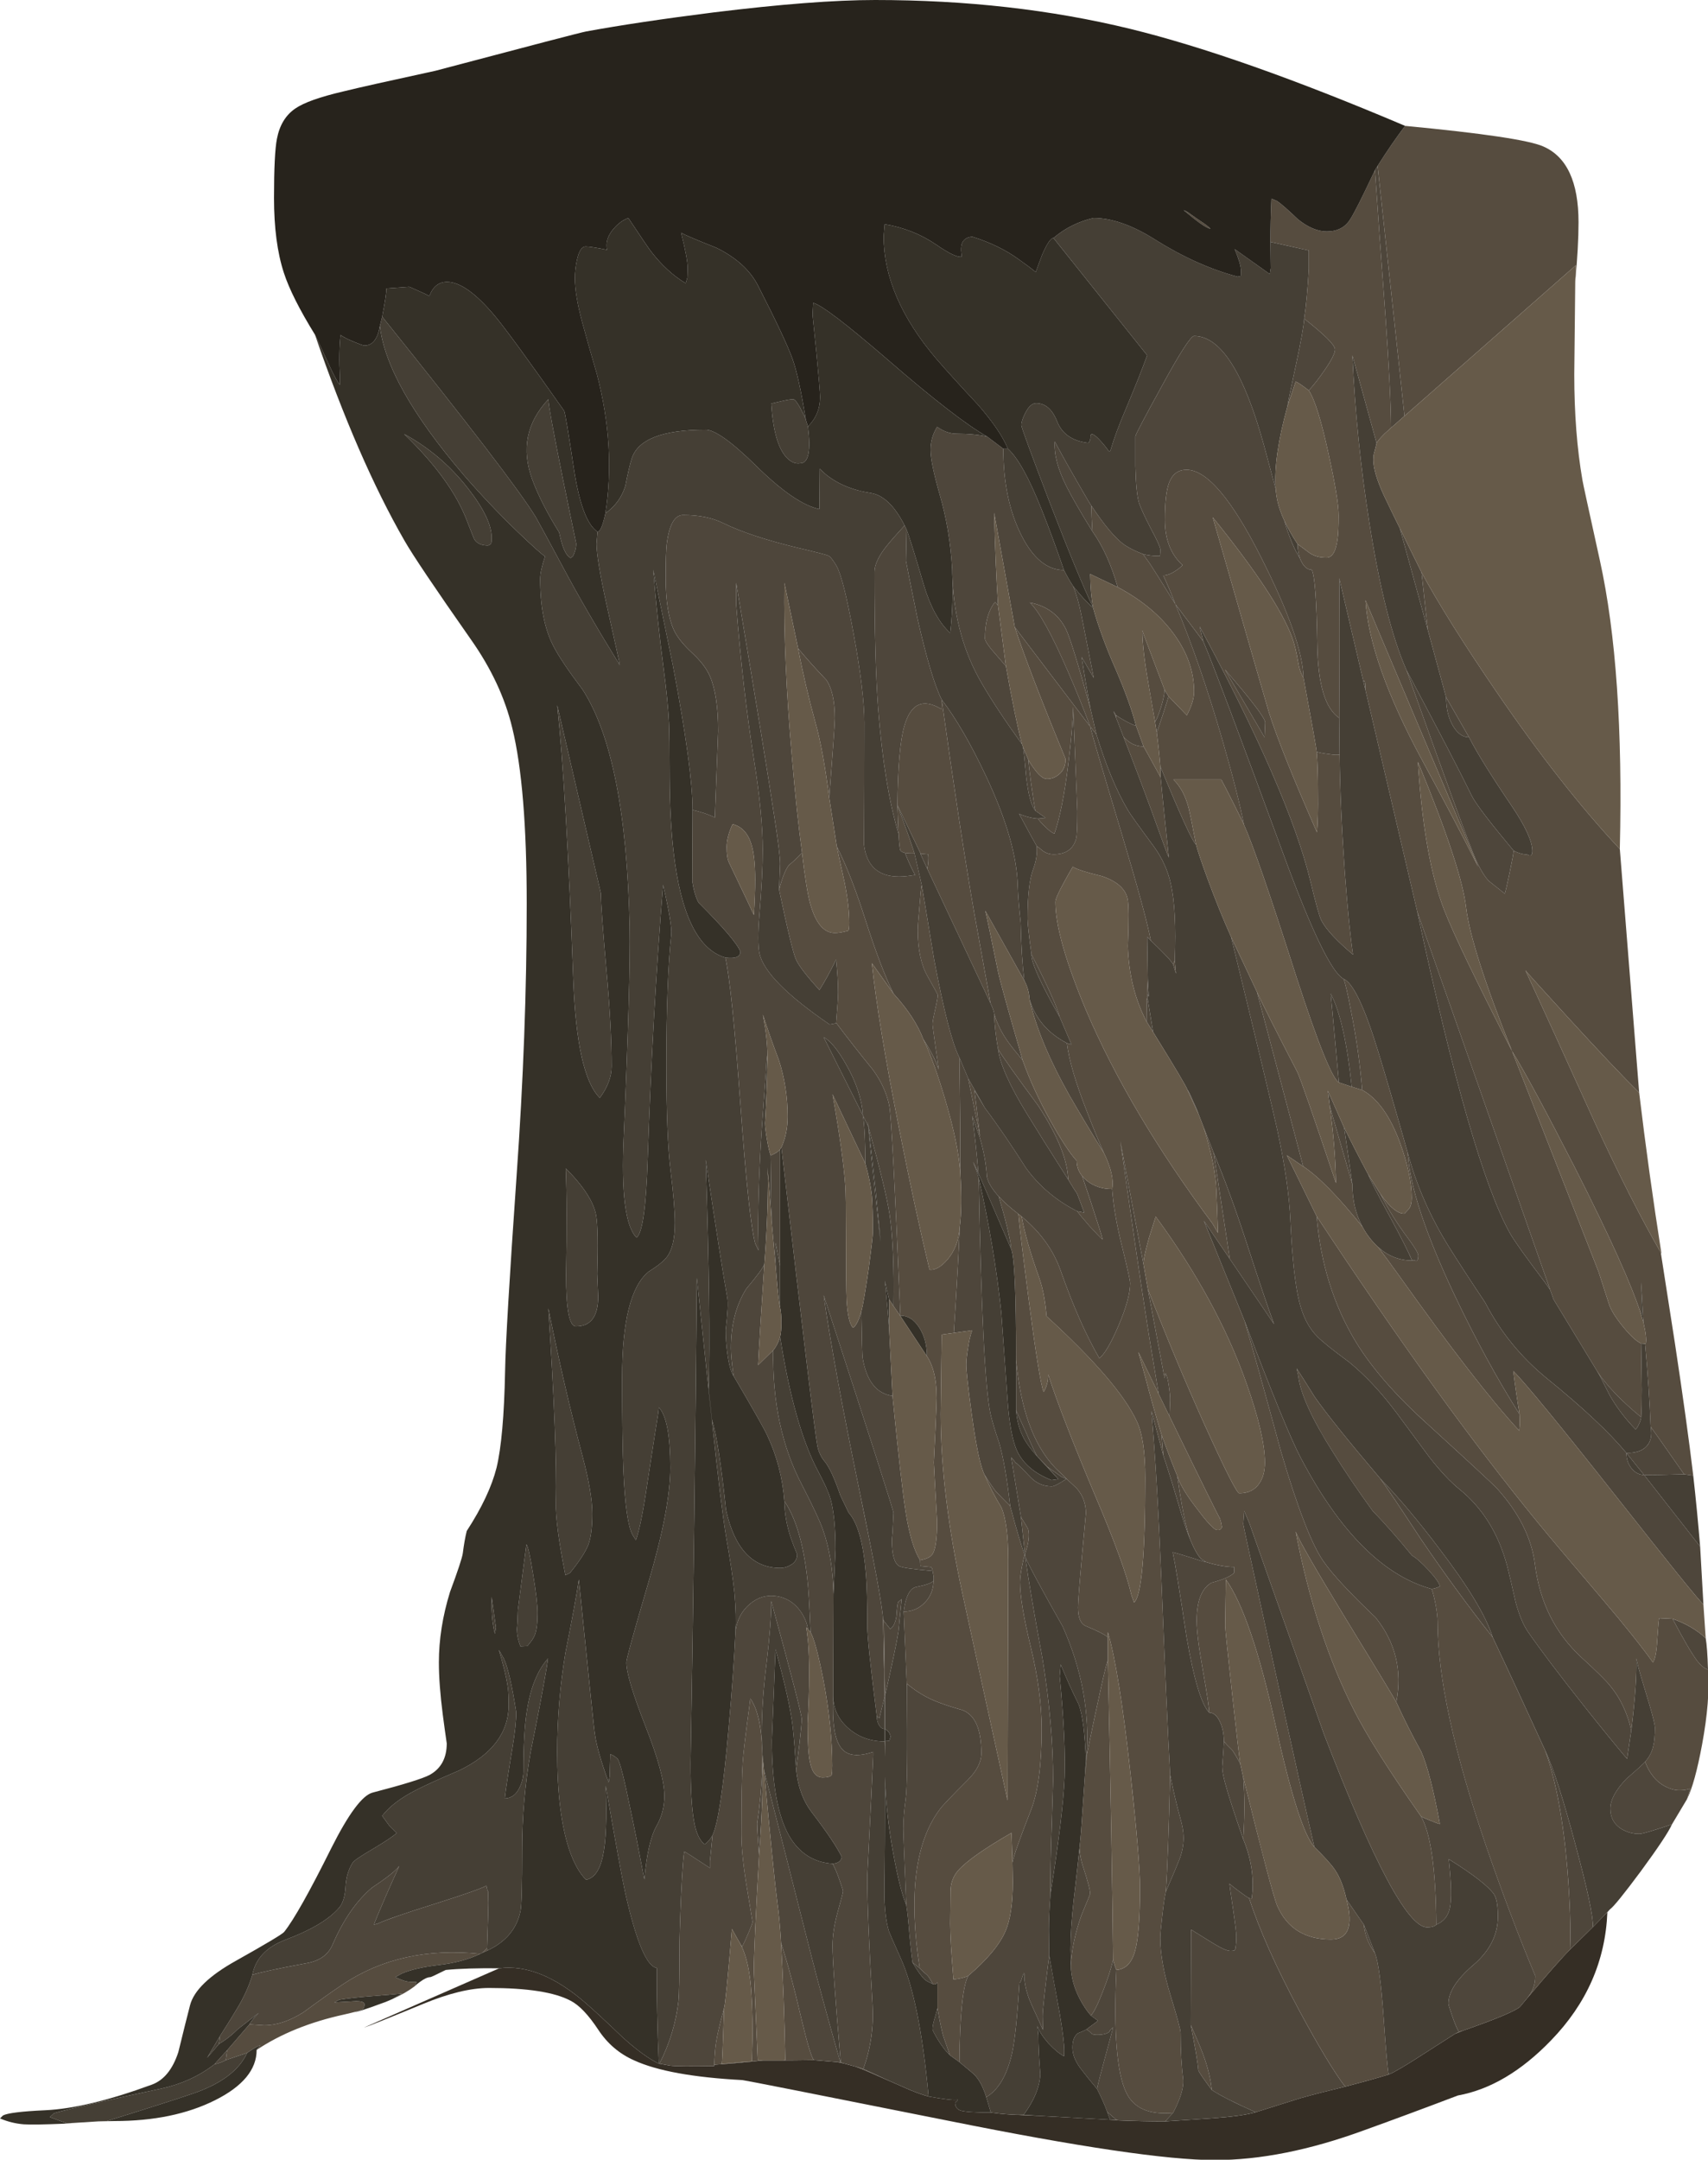 <?xml version="1.0" encoding="iso-8859-1"?>
<!-- Generator: Adobe Illustrator 15.1.0, SVG Export Plug-In . SVG Version: 6.00 Build 0)  -->
<!DOCTYPE svg PUBLIC "-//W3C//DTD SVG 1.1//EN" "http://www.w3.org/Graphics/SVG/1.1/DTD/svg11.dtd">
<svg version="1.1" id="FlashAICB" xmlns="http://www.w3.org/2000/svg" xmlns:xlink="http://www.w3.org/1999/xlink" x="0px" y="0px"
	 width="260.55px" height="329.4px" viewBox="0 0 260.55 329.4" style="enable-background:new 0 0 260.55 329.4;"
	 xml:space="preserve">
<path style="fill-rule:evenodd;clip-rule:evenodd;fill:#352E25;" d="M239.5,297.35l3.5-3.449l1.95-2l0.25-0.25
	c-0.3,7.433-3.167,13.949-8.601,19.55c-4.533,4.7-9.267,7.5-14.199,8.399c-5.267,2-10.034,3.767-14.301,5.301
	c-8.267,3.033-15.866,4.55-22.8,4.55c-7.233,0-20.783-2-40.649-6c-20.534-4.101-31-6.167-31.4-6.2c-7.5-0.4-13-1.4-16.5-3
	c-2.267-1-4.1-2.566-5.5-4.7c-1.5-2.267-2.9-3.733-4.2-4.399c-2.433-1.301-6.583-1.95-12.45-1.95c-2.8,0-6.167,0.816-10.1,2.45
	c-5.5,2.267-8.5,3.466-9,3.6l20.65-9.05c4.133-0.533,8.55,1.25,13.25,5.35c1.267,1.101,3.117,2.816,5.55,5.15
	c2.133,1.934,3.983,3.283,5.55,4.05h0.1l1.65,0.3c0.8,0.101,3.033,0.117,6.7,0.05c0.002-0.07,0.002-0.137,0-0.199
	c2.216-0.144,4.7-0.36,7.45-0.65h2.65c1.3,0,3-0.017,5.1-0.05l3.55,0.3l1,0.2l1.825,0.5c0.591,0.209,1.449,0.559,2.574,1.05
	c0.851,0.375,1.608,0.708,2.275,1l3.425,1.5c1.134,0.467,2.084,0.8,2.851,1c2.399,0.434,3.866,0.6,4.399,0.5
	c0.167-0.033,0.05,0.116-0.35,0.45c0,0.6,0.283,1,0.85,1.2c0.667,0.199,2.134,0.3,4.4,0.3c0.211,0.021,0.419,0.037,0.625,0.05
	c1.151,0.159,2.352,0.259,3.6,0.3c1.051,0.059,2.126,0.108,3.226,0.15l10.949,0.6l1.351,0.101c2.399,0.1,4.75,0.149,7.05,0.149
	c1.033-0.066,3.316-0.217,6.85-0.45c3.301-0.233,5.617-0.55,6.95-0.949L198.4,320c1.633-0.467,3.899-1.05,6.8-1.75
	c2.7-0.7,4.916-1.316,6.649-1.85c0.9-0.367,2.733-1.45,5.5-3.25c2.9-1.867,4.434-2.851,4.601-2.95l1.25-0.5
	c4.967-1.733,7.85-2.934,8.649-3.601c0.398-0.477,0.782-0.935,1.15-1.375C236.112,301.029,238.279,298.571,239.5,297.35z"/>
<path style="fill-rule:evenodd;clip-rule:evenodd;fill:#564C3F;" d="M209.75,25.95c0.366,5.466,0.9,12.9,1.6,22.3
	c0.534,7.5,0.817,13.167,0.851,17c-0.3,0.267-0.634,0.567-1,0.9c-0.667,0.667-1.066,1.15-1.2,1.45l-3.7-13.4
	c0.4,8.633,1.267,17.167,2.601,25.6c1.566,9.934,3.449,17.4,5.649,22.4c6.066,17.033,9.566,26.6,10.5,28.7
	c0.733,1.667,1.434,2.833,2.101,3.5c0.033,0.033,0.833,0.667,2.399,1.9c0.101-0.267,0.351-1.35,0.75-3.25
	c0.4-1.933,0.601-3.033,0.601-3.3c0.699,0.367,1.399,0.567,2.1,0.6c0.5,0.3,0.75,0.117,0.75-0.55c0-1.466-1.033-3.733-3.1-6.8
	c-3.167-4.667-5.351-8.183-6.551-10.55l-3.5-6.1l-2.8-10.3l-0.95-8.75c2.601,4.8,6.384,10.833,11.351,18.1
	c6.6,9.667,12.899,17.7,18.899,24.1l2.95,37.15c-2.533-2.5-6.116-6.284-10.75-11.351c-3.967-4.333-6.166-6.767-6.6-7.3
	c2.6,5.633,6.133,13.383,10.6,23.25c3.7,8,7.05,14.6,10.05,19.8c0.233,1.467,0.95,6.066,2.15,13.8
	c1.233,8.134,2.167,14.867,2.8,20.2l-1.399-0.2c-3.233-4.633-4.934-7.05-5.101-7.25c-0.133-3.666-0.416-7.883-0.85-12.649h0.1
	c0.134-0.601,0.017-1.684-0.35-3.25l-0.351-6.101v4.9c-1.399-4.434-4.783-11.934-10.149-22.5c-4.434-8.667-7.617-14.567-9.55-17.7
	c-4.134-10.3-6.467-17.583-7-21.85c-0.467-4.1-2.917-11.517-7.351-22.25c0.634,9.9,1.983,17.466,4.05,22.7
	c1.434,3.667,4.867,10.8,10.301,21.4l13.199,33.65l1.551,4.8c0.267,0.934,0.983,2.116,2.149,3.55c1.134,1.4,2.066,2.267,2.8,2.601
	c0.034,2.066,0.067,4.416,0.101,7.05c0,1.866-0.033,3.267-0.101,4.2c-3.1-2.567-5.333-4.9-6.699-7L237,198.2l-0.525-1.476
	L216.2,139.05l-7.9-33.8c0-1.233-0.1-1.65-0.3-1.25l-3.7-15.8c0.066,4.2,0.066,11.3,0,21.3c-2.133-1.4-3.25-5.117-3.35-11.15
	c-0.101-6.8-0.384-10.617-0.851-11.45c-0.6,0-1.108-0.383-1.524-1.15c-0.104-0.191-0.195-0.391-0.275-0.6
	c-0.233-0.633-0.35-1.349-0.35-2.15c0.033,0,0.6,0.417,1.7,1.25c0.699,0.533,1.6,0.8,2.699,0.8c0.9,0,1.467-0.983,1.7-2.95
	c0.101-0.7,0.15-1.867,0.15-3.5s-0.517-4.783-1.55-9.45c-1.101-5.066-2.101-8.267-3-9.6c0.767-0.833,1.583-1.883,2.449-3.15
	c1.034-1.5,1.551-2.533,1.551-3.1c0-0.667-1.567-2.233-4.7-4.7c0.3-2,0.533-4.533,0.7-7.6v-2.8l-5.851-1.3c0-2.1,0.05-4.3,0.15-6.6
	l0.85,0.35c0.634,0.434,1.7,1.367,3.2,2.8c1.533,1.233,3,1.85,4.4,1.85c1.633,0,2.833-0.633,3.6-1.9
	C206.6,32.467,207.85,29.983,209.75,25.95z M214.25,63.45l-4.1-38.15c1.5-2.367,2.899-4.4,4.199-6.1
	c11.934,1.133,18.967,2.183,21.101,3.15c3.566,1.566,5.35,5.417,5.35,11.55c0,2.467-0.166,5.483-0.5,9.05l0.101-2.5L214.25,63.45z
	 M178.25,106.2l2.8,2.9c0.733-1.4,1.101-2.6,1.101-3.6c0-2.967-0.967-5.817-2.9-8.55c-2.066-2.934-4.983-5.4-8.75-7.4
	c-0.967-3.4-2.25-6.233-3.85-8.5c-0.101-1.4-0.15-2.7-0.15-3.9c2.033,3.067,3.733,5.067,5.1,6c0.767,0.5,1.684,0.95,2.75,1.35
	c0.4,0.567,0.75,1.05,1.051,1.45c0.399,0.6,1.699,2.667,3.899,6.2c-0.6-1.566-1.217-3.033-1.85-4.4
	c0.399,0.033,0.899-0.117,1.5-0.45c0.533-0.3,1.017-0.667,1.45-1.1c-1.801-1.633-2.7-3.934-2.7-6.9c0-2.667,0.217-4.566,0.649-5.7
	c0.5-1.3,1.384-1.95,2.65-1.95c3.1,0,6.9,4.467,11.4,13.4c4.199,8.3,6.35,14.417,6.449,18.35c-0.399-0.633-0.683-1.483-0.85-2.55
	c-0.233-1.434-0.533-2.65-0.9-3.65c-1.533-4.133-5.566-10.233-12.1-18.3c5.5,19.167,8.366,29.117,8.6,29.85
	c1.267,3.967,3.7,10.033,7.301,18.2c0.133-1.467,0.183-3.5,0.149-6.1c0-2.533-0.066-4.6-0.2-6.2c0.334,0.133,0.917,0.25,1.75,0.35
	c0.834,0.133,1.417,0.167,1.75,0.1c0.067,5.467,0.334,11.467,0.801,18c0.433,5.733,0.85,9.9,1.25,12.5
	c-2.534-2.133-4.15-3.883-4.851-5.25c-0.3-0.633-0.85-2.617-1.649-5.95c-2.2-9.1-7.834-22.05-16.9-38.85l0.55,2.25l-4.25-5.65
	c2.5,5.934,4.9,12.867,7.2,20.8c1.6,5.566,2.684,9.833,3.25,12.8c-1.134-2.367-2.283-4.65-3.45-6.85H179
	c1.1,1.067,1.884,2.55,2.35,4.45c0.267,1.133,0.634,2.95,1.101,5.45c-0.533-0.4-2.351-4.367-5.45-11.9
	c-0.134-1.667-0.316-3.4-0.55-5.2c0.1-0.2,0.416-1.117,0.95-2.75C177.934,107.317,178.217,106.4,178.25,106.2z M180.55,32.05
	c0.267,0.1,0.5,0.217,0.7,0.35c0.167,0.133,0.733,0.533,1.7,1.2c0.967,0.633,1.533,1.066,1.7,1.3c-0.534-0.133-1.367-0.65-2.5-1.55
	L180.55,32.05z M155.85,185.55c2.867,2.367,4.851,5.117,5.95,8.25c1.9,5.4,3.867,9.851,5.9,13.351c0.767-0.567,1.733-2.2,2.899-4.9
	c1.2-2.8,1.801-4.983,1.801-6.55c0-0.367-0.384-2.117-1.15-5.25c-0.866-3.4-1.4-6.434-1.6-9.101c0.267-1.399-0.15-3.233-1.25-5.5
	c-0.9-2.033-1.767-4.149-2.601-6.35c-1.7-4.3-2.717-7.767-3.05-10.4l0.7,0.2c-1.167-2.733-1.767-4.133-1.8-4.2
	c-0.4-1.533-1.834-4.717-4.301-9.55c-0.399-2.933-0.6-4.733-0.6-5.4c0-3.533,0.283-6.05,0.85-7.55c0.467-1.267,0.65-2.45,0.551-3.55
	c0.166,0.1,0.466,0.333,0.899,0.7c0.5,0.367,1.066,0.55,1.7,0.55c1.833,0,2.967-0.783,3.4-2.35c0.133-0.467,0.199-1.867,0.199-4.2
	L163.7,107.8c-0.033,2.2-0.283,5.133-0.75,8.8c-0.566,4.6-1.267,8.117-2.101,10.55c-0.366-0.133-0.833-0.483-1.399-1.05
	c-0.566-0.533-0.934-0.95-1.101-1.25l1.15-0.1l-1.55-1.1c-0.134-0.566-0.351-1.933-0.65-4.1c-0.3-2.267-0.434-3.466-0.399-3.6
	c1.133,1.9,2.066,2.85,2.8,2.85c0.7,0,1.316-0.233,1.85-0.7c0.667-0.533,1-1.317,1-2.35c-3.633-8.767-6.217-15.467-7.75-20.1
	l11.5,15.15c-1-2.7-2.116-5.466-3.35-8.3c-2.467-5.7-4.417-9.233-5.851-10.6c2.567,0.5,4.4,1.85,5.5,4.05
	c0.634,1.3,1.884,5.35,3.75,12.15l0.9,3.9l-0.95-1.2c0.267,1.133,1.816,6.4,4.65,15.8c2.6,8.667,4.133,14.283,4.6,16.85L175,142.9
	l0.1,6.45l-0.1,2.25l0.1,0.9l-0.149-0.25l-0.05,3.55c-1.767-3.367-2.717-7.2-2.851-11.5c0.167-3.966,0.15-6.383-0.05-7.25
	c-0.333-1.5-1.616-2.633-3.85-3.4c-2.467-0.6-3.967-1.083-4.5-1.45c-0.434,0.733-0.867,1.5-1.301,2.3
	c-0.899,1.633-1.35,2.65-1.35,3.05c0,3.633,1.566,9.167,4.7,16.6c4.399,10.3,10.816,21.117,19.25,32.45l0.85,1.45
	c-0.1-2.934-0.184-5.116-0.25-6.55c-0.1-2.533-0.75-5.733-1.95-9.6l1.551,3.949L187.6,192l-3.949-5.8l6.199,15.25
	c1.034,3.467,2.884,10.1,5.551,19.899c2.533,8.634,4.699,14.233,6.5,16.801c1.366,1.966,4.017,4.816,7.949,8.55
	c3.034,3.8,4.084,8.1,3.15,12.899c-0.434-0.8-3.15-5.283-8.15-13.449c-4.3-7.067-6.699-11.25-7.199-12.551
	c2,10.434,4.966,19.517,8.899,27.25c1.867,3.733,5.267,9.117,10.2,16.15c1.5,2.566,2.283,8.083,2.35,16.55
	c-0.267,0.267-0.733,0.4-1.399,0.4c-2.934,0-8.184-9.834-15.75-29.5c-7.167-20.233-10.95-30.934-11.351-32.101l-0.8-1.899l-0.149,2
	c0,0.133,1.517,7.116,4.55,20.95c3.2,14.566,5.3,24,6.3,28.3c-1.6-1.767-3.583-8-5.95-18.7c-2.467-11.134-4.983-18.5-7.55-22.1
	l-0.1,7.1c0,0.434,0.35,3.85,1.05,10.25c0.7,6.366,1.116,9.95,1.25,10.75c-0.7-1.3-1.15-2.033-1.351-2.2
	c-0.466-0.434-0.85-0.833-1.149-1.2c0-1.199-0.217-2.233-0.65-3.1s-0.967-1.3-1.6-1.3c0-0.7-0.316-2.834-0.95-6.4
	c-0.634-3.533-0.95-6.066-0.95-7.6c0-3,0.75-4.934,2.25-5.8c1.767-0.467,2.917-0.967,3.45-1.5l0.05-0.9c-1.2,0-2.633-0.25-4.3-0.75
	l-0.8-0.5c-0.512-0.568-1.037-1.502-1.575-2.8c-0.25-0.666-0.476-1.416-0.675-2.25c-0.4-1.533-0.851-4.05-1.351-7.55
	c0.434,1.3,1.417,2.933,2.95,4.899c1.334,1.8,2.3,2.884,2.9,3.25c0.533,0.134,0.85,0,0.95-0.399c-0.067-0.467-0.167-0.9-0.301-1.301
	c-0.3-0.466-2.866-5.666-7.699-15.6l0.1-2.5c0-0.566-0.066-1.283-0.2-2.15c-0.133-0.933-0.3-1.566-0.5-1.899l-0.149,0.75
	L175.1,196.6c2.634,6.834,5.534,13.767,8.7,20.801c3.134,6.899,4.884,10.35,5.25,10.35c1.367,0,2.384-0.5,3.05-1.5
	c0.567-0.8,0.851-1.866,0.851-3.2c0-2.767-0.934-6.783-2.8-12.05c-2.967-8.434-7.584-16.917-13.851-25.45l-1,3.15
	c-0.633,2.233-0.916,3.633-0.85,4.2l-3.55-18.851c1.8,12.634,3.05,21.167,3.75,25.601c0.433,2.899,1.133,7.216,2.1,12.949
	l-3.1-6.399c0.033,0.1,0.383,1.366,1.05,3.8c0.8,3.066,1.633,6.017,2.5,8.85l0.25,3.101l-1.8-6.75c0.6,7.033,1.1,15.483,1.5,25.35
	c0.566,14.101,1.017,24.134,1.35,30.101c-0.2,8.5-0.417,14.449-0.65,17.85c-0.166,0.667-0.35,1.9-0.55,3.7
	c-0.2,1.733-0.3,2.866-0.3,3.399c0,2.4,0.517,5.301,1.55,8.7c1.033,3.367,1.55,5.283,1.55,5.75c0,2.7,0.134,5.101,0.4,7.2
	c0.066,1.233-0.45,2.9-1.55,5c-3.634,0.333-6.017-0.7-7.15-3.1c-1.434-2.967-1.934-9.2-1.5-18.7c1.4-0.101,2.351-1.066,2.851-2.9
	c0.5-1.8,0.75-5.017,0.75-9.649c0-2.801-0.483-8.601-1.45-17.4c-1.134-10.366-2.283-17.566-3.45-21.6v0.8
	c-0.467-0.4-1.583-0.967-3.35-1.7c-0.801-0.333-1.2-1.283-1.2-2.85c0-0.767,0.2-3.367,0.6-7.801c0.4-4.3,0.601-6.483,0.601-6.55
	c0-1.467-0.467-2.733-1.4-3.8c-0.562-0.521-1.078-1.004-1.55-1.45c-0.676-0.643-1.259-1.209-1.75-1.7
	c-3.3-3.466-5.283-8.949-5.95-16.449c0-10.134-0.25-15.767-0.75-16.9c0-0.5-0.217-1.65-0.65-3.45
	c-0.32-1.319-0.737-2.845-1.25-4.575c0.767,0.84,1.767,1.731,3,2.676c0.101,1.333,0.617,5.633,1.551,12.899
	c1.1,8.434,1.866,13.184,2.3,14.25c0.267-0.399,0.483-0.983,0.649-1.75l0.051-0.899c1.366,4.233,3.767,10.416,7.199,18.55
	c2.967,6.967,4.801,12,5.5,15.1l0.4,1.101c1.134-0.967,1.7-7.301,1.7-19c0-3.967-0.434-6.851-1.3-8.65
	c-1.834-3.967-6.417-9.3-13.75-16c-0.2-2.333-0.567-4.267-1.101-5.8C157.184,191.15,156.283,188.017,155.85,185.55z M179.2,146.45
	l0.2,2.05l-0.45-1.45L179.2,146.45z M182.5,169.2l0.2,0.35l0.149,0.4L182.5,169.2z M218.4,242.35c0.433-0.066,0.85-0.199,1.25-0.399
	c-0.067-0.467-0.65-1.3-1.75-2.5c-1.101-1.167-1.934-1.9-2.5-2.2c-2.267-2.767-4.267-5.033-6-6.8
	c-2.367-3.267-4.384-6.25-6.051-8.95c-3.233-5.1-5-8.983-5.3-11.65l-0.25-1.149c0.634,0.967,1.55,2.416,2.75,4.35
	c1.8,2.566,5.134,6.717,10,12.45c0.934,1.267,3.017,4.366,6.25,9.3c3.7,5.434,7.334,10.4,10.9,14.9c2.533,5.366,5.2,11.116,8,17.25
	c1.633,4.5,2.767,10.55,3.399,18.149c0.4,4.934,0.534,9.017,0.4,12.25c-1.221,1.222-3.388,3.68-6.5,7.375
	c0.315-0.414,0.549-0.772,0.7-1.074c0.333-0.667,0.5-1.434,0.5-2.301c-2.467-5.866-4.95-12.416-7.45-19.649
	c-4.967-14.5-7.45-25.95-7.45-34.351c0-0.533-0.083-1.316-0.25-2.35C218.85,243.9,218.634,243.017,218.4,242.35z M245.2,291.65
	l-0.25,0.25l0.649-0.7L245.2,291.65z M257.35,274.4l0.5-1.601c-0.5,0.167-1,0.25-1.5,0.25c-0.666,0.033-1.383-0.133-2.149-0.5
	c-1.467-0.7-2.55-1.983-3.25-3.85c0.633-0.7,1.05-1.5,1.25-2.4c0.166-0.666,0.25-1.6,0.25-2.8c0-0.434-0.283-1.616-0.851-3.55
	c-0.899-2.967-1.449-4.816-1.649-5.55l-0.351-1.45c0.101,2.366-0.149,6.017-0.75,10.95c-0.6-2.634-1.666-4.884-3.199-6.75
	c-0.601-0.767-2.084-2.233-4.45-4.4c-3.967-3.667-6.316-8.384-7.05-14.15c-0.5-4-2.434-7.866-5.801-11.6
	c-0.666-0.7-4.233-4-10.699-9.9c-4.767-4.3-8.367-8.433-10.801-12.399c-3.399-5.601-5.399-12-6-19.2
	c12.434,18.866,23.717,34.483,33.851,46.85c1.467,1.801,4.783,5.733,9.95,11.801c3.233,3.8,5.733,6.933,7.5,9.399
	c0.333-0.467,0.55-1.583,0.649-3.35c0.134-2.033,0.233-3.167,0.3-3.4l2.051,0.101c1.633,3.1,2.866,5.216,3.699,6.35
	c0.601,0.767,1.167,1.233,1.7,1.4c0.233,3.1-0.066,6.899-0.899,11.399C258.917,270.017,258.15,272.8,257.35,274.4z M177.05,118.55
	c0,0.2,0.417,4.284,1.25,12.25c-0.133-0.233-0.983-2.533-2.55-6.9c-1.491-4.059-2.95-7.909-4.375-11.55
	c0.035,0.031,0.068,0.064,0.1,0.1c0.817,0.933,1.809,1.4,2.976,1.4L177.05,118.55z M170.275,109.5
	c-0.146-0.355-0.288-0.705-0.426-1.05l0.4,0.65C170.25,109.232,170.259,109.366,170.275,109.5z M177.65,105.2
	c0,0.6-0.184,1.5-0.551,2.7c-0.366,1.133-0.666,1.867-0.899,2.2c-0.467-2.633-0.834-4.75-1.101-6.35
	c-0.533-3.033-0.816-5.567-0.85-7.6C174.283,96.317,175.417,99.333,177.65,105.2z M153.45,101.6c-1.101-1.267-1.851-2.133-2.25-2.6
	c-0.634-0.8-0.95-1.333-0.95-1.6c0-2.433,0.517-4.3,1.55-5.6l0.45,0.55L153.45,101.6z M145.5,203.3l-1.85,0.25l-0.15,12.101
	c0,8.1,1.116,17.283,3.35,27.55c1.301,6.033,3.584,16.5,6.851,31.399l0.1-36.699c0-3.7-0.35-6.367-1.05-8
	c-1.033-1.7-1.884-3.351-2.55-4.95c0.866,1.366,1.434,2.2,1.7,2.5s1,1.05,2.199,2.25c0.967,3.6,1.733,6.184,2.301,7.75l-0.101-0.25
	c-0.133,0.399-0.283,1.05-0.45,1.95c-0.166,0.966-0.25,1.683-0.25,2.149c0,2.101,0.551,5.417,1.65,9.95
	c1.1,4.566,1.65,8.717,1.65,12.45c0,5.434-0.534,9.533-1.601,12.3c-1.7,4.333-2.649,7.017-2.85,8.05l-0.15-4.5
	c-4.166,2.4-6.883,4.316-8.149,5.75c-0.767,0.9-1.15,1.967-1.15,3.2l-0.05,4.9c0,1.666,0.166,4.5,0.5,8.5
	c0.934-0.101,1.684-0.284,2.25-0.551c-0.834,1.567-1.283,5.95-1.351,13.15l-1.449-1.05c-0.434-1.267-0.733-2.134-0.9-2.601
	c-0.267-0.733-0.6-2.267-1-4.6v-3.95c-0.033,0.134-0.116,0.233-0.25,0.3c-0.134,0.067-0.283,0.067-0.45,0
	c-0.366-0.699-0.649-1.149-0.85-1.35c-0.334-0.267-0.717-0.616-1.15-1.05c-1.733-11.167-0.7-19.267,3.101-24.3
	c0.366-0.5,1.783-1.983,4.25-4.45c1.366-1.367,2.05-2.717,2.05-4.05c0-3.7-0.983-5.9-2.95-6.601
	c-1.434-0.399-2.616-0.783-3.55-1.149c-1.733-0.634-3.351-1.584-4.851-2.851v0.601l-0.5-11.601c1.267,0,2.342-0.458,3.226-1.375
	c0.883-0.916,1.325-2.024,1.325-3.325c0.066-0.333,0.033-0.75-0.101-1.25c-0.033-0.6-0.166-0.883-0.399-0.85l-1.5-0.15l-0.051-0.899
	c1.034-0.167,1.684-0.5,1.95-1c0.434-0.767,0.65-2.4,0.65-4.9c-0.267-4.6-0.434-7.6-0.5-9c0.2-3.866,0.333-6.733,0.399-8.6
	c0.167-3.367-0.316-5.9-1.449-7.601c0-1.699-0.392-3.158-1.176-4.375c-0.783-1.216-1.741-1.824-2.875-1.824
	c-0.833-19.934-1.399-30.617-1.699-32.051c-0.4-1.899-1.233-3.716-2.5-5.45c-2.034-2.5-3.9-4.883-5.601-7.15
	c0.2-2.433,0.3-3.983,0.3-4.65c0-1.3-0.1-2.967-0.3-5c-0.933,1.9-1.783,3.45-2.55,4.65c-1.933-2.133-3.117-3.667-3.55-4.6
	c-0.434-0.933-1.3-4.5-2.6-10.7c0.5-1.9,1-3.15,1.5-3.75c0.733-0.6,1.4-1.233,2-1.9c0.433,3.767,0.85,6.367,1.25,7.8
	c0.833,2.967,2.083,4.45,3.75,4.45c0.566,0,1.25-0.117,2.05-0.35c0.1-0.133,0.15-0.534,0.15-1.2c0-1.7-0.233-3.733-0.7-6.1
	c-0.567-2.566-0.967-4.417-1.2-5.55c1.467,2.9,2.95,6.717,4.45,11.45c1.534,4.767,2.934,8.434,4.2,11l-3.3-4.65
	c0.634,6.033,2.017,14.434,4.15,25.2c1.6,8.134,3.149,15.317,4.649,21.551c0.834,0.1,1.733-0.4,2.7-1.5
	c1.134-1.301,1.767-2.967,1.9-5C146.267,190.717,145.967,196.1,145.5,203.3z M210.6,182.15c1.467,2.033,2.684,3.017,3.65,2.949
	c0.134-0.133,0.366-0.383,0.7-0.75c0.267-0.399,0.399-0.949,0.399-1.649c0-2.367-0.6-5.184-1.8-8.45c-1.5-4.066-3.416-6.733-5.75-8
	c-0.333-4-0.883-7.917-1.649-11.75c-0.567-3-0.967-4.733-1.2-5.2c1.434,0.567,3.184,4.217,5.25,10.95
	c1.133,3.667,2.649,8.866,4.55,15.6c0.3,5.034,2.684,12.267,7.15,21.7c3.199,6.733,6.5,12.783,9.899,18.15l0.05,1.35l-0.1,1.15
	c-4.267-4.601-10.4-12.517-18.4-23.75c-1.081-1.511-2.123-2.928-3.125-4.25c1.513,1.366,3.238,2.05,5.176,2.05h0.449
	c0.334,0.167,0.5-0.083,0.5-0.75c0-0.366-0.533-1.267-1.6-2.7C213.217,186.767,211.833,184.55,210.6,182.15z M225.5,132.225
	L208.3,91.55c0.4,6.367,3.3,14.534,8.7,24.5C220.289,122.11,223.122,127.501,225.5,132.225z M193,110.2c0-0.667-2.05-3.367-6.15-8.1
	l6.051,10.35L193,110.2z M206.3,180.65c0,2.428,0.517,4.587,1.55,6.475c-3.7-4.617-6.717-7.692-9.05-9.225l-7.05-26.601
	c0.866,1.9,2.917,5.967,6.15,12.2c0.433,0.867,2.399,6.517,5.899,16.95c-0.066-3.7-0.383-7.617-0.95-11.75L206.3,180.65z
	 M164.35,184.75l1.051,0.2c-0.7-1.9-1.084-2.9-1.15-3c-0.233-0.3-0.667-0.983-1.3-2.05c-0.101-3-1.634-6.767-4.601-11.301
	c-3.333-4.5-5.366-7.366-6.1-8.6c-0.333-1.833-0.533-3.633-0.6-5.4c0.466,1.566,1.199,3.033,2.199,4.4
	c0.534,0.733,1.25,1.633,2.15,2.7c1.066,3,2.5,6.116,4.3,9.35c1.601,2.867,2.917,4.867,3.95,6c0,0.865,0.275,1.632,0.825,2.3
	c0.304,0.909,0.695,2.076,1.175,3.5c1.2,3.634,1.85,5.7,1.95,6.2c-0.2-0.133-0.867-0.816-2-2.05
	C165.1,185.733,164.483,184.983,164.35,184.75z M147.7,164.5l2.55,4.5l-1.6-2.7l0.85,7.05L147.7,164.5z M146.35,161.3
	c0.101,6.267,0.15,12.184,0.15,17.75c-0.167-2.899-0.934-6.666-2.3-11.3c-1.167-3.967-2.283-7.05-3.351-9.25
	c0.834,1.3,1.5,2.517,2,3.65l0.351,0.95c-0.634-4.434-0.95-6.717-0.95-6.85c0-0.333,0.134-1.083,0.4-2.25s0.399-1.917,0.399-2.25
	c0-0.067-0.5-0.983-1.5-2.75c-1.033-1.8-1.55-4.167-1.55-7.1c0-0.533,0.083-1.683,0.25-3.45c0.134-1.833,0.25-3,0.35-3.5
	c0.034,0.133,0.667,3.933,1.9,11.4C143.967,154.15,145.25,159.133,146.35,161.3z M149.25,178.95l0.325,0.725l-1.025-2.175l-0.1-0.3
	L149.25,178.95z M108,211.1l0.1,0.75l0.5,4.65l0.05,0.55L108,211.1z M137.075,127.2c-0.061-1.1-0.119-2.55-0.175-4.35l0.85,2.25
	c0.667,1.8,1.25,3.483,1.75,5.05c-0.604,0.017-1.087-0.009-1.45-0.075c-0.364-0.08-0.598-0.205-0.7-0.375
	C137.254,129.526,137.162,128.693,137.075,127.2z M155.75,231.4c0.667,1.066,1.033,1.683,1.1,1.85c0.233,0.9,0.067,2.167-0.5,3.8
	L155.75,231.4z M140.45,130.2l-3.55-7.4c0.066-5.9,0.416-9.917,1.05-12.05c0.967-3.433,2.85-4.3,5.649-2.6l0.051-1.45
	c1.866,13.4,3.517,24.216,4.949,32.45c0.767,4.267,1.601,8.883,2.5,13.85l-9.649-20.5c0.166-0.767,0.217-1.5,0.149-2.2L140.45,130.2
	z M126.5,121.7c-0.633-4.934-1.333-8.75-2.1-11.45c-1.066-3.867-1.95-7.65-2.65-11.35c1.333,1.6,2.767,3.2,4.3,4.8
	c0.867,1.267,1.3,3.233,1.3,5.9C127.35,110.267,127.067,114.3,126.5,121.7z M11.4,323.775L9.85,323.9l0.35-0.051L11.4,323.775z
	 M34.45,314.2l0.2-1.5l3.4-3.95l2.25,0.15c1.9,0,3.9-0.667,6-2c2.5-1.834,4.5-3.25,6-4.25c5.9-3.934,12.883-5.483,20.95-4.65
	c-1.7,0.833-3.8,1.4-6.3,1.7c-2.534,0.3-4.45,0.75-5.75,1.35l-0.9,0.5c0.7,0.334,1.267,0.55,1.7,0.65c0.333,0.066,0.85,0.1,1.55,0.1
	l-0.3,0.65c-0.935,0.707-2.068,1.357-3.4,1.95l1.5-0.851c-0.633,0.066-2.184,0.2-4.65,0.4c-2.1,0.166-3.75,0.35-4.95,0.55L51,305.4
	c0.033,0,0.933-0.051,2.7-0.15c1.267-0.1,1.9,0.05,1.9,0.45c0,0.399-0.133,0.666-0.4,0.8l-0.55,0.225
	c-0.69,0.182-1.407,0.356-2.15,0.525c-5.2,1.134-9.65,2.934-13.35,5.4l0.6-0.75c-0.533,0.233-1.017,0.5-1.45,0.8
	c-0.2,0.133-0.4,0.267-0.6,0.399L34.45,314.2z M15,323.55l1.3-0.05h1.15L15,323.55z M73.55,297.85l0.75-0.699l0.05,0.35
	L73.55,297.85z M134.95,265.6V263.7v-4.9L134.7,246.9l0.149,0.35l0.15,11.4v5.05v1.85v2.4L134.95,265.6z M159.75,223.7l1.7,1.899
	l-3.2-3.449L159.75,223.7z M184.85,318.75c-1.267-1.7-1.949-2.7-2.05-3c-0.066-1.033-0.45-3.333-1.149-6.9
	c0.899,2.034,1.517,3.5,1.85,4.4C184.233,315.217,184.684,317.05,184.85,318.75z M169.8,298.9c-0.3,1.333-0.816,2.933-1.55,4.8
	c-0.8,2.066-1.417,3.3-1.85,3.7c-0.634-0.733-1.217-1.617-1.75-2.65c-0.834-1.634-1.267-3.283-1.301-4.95
	c0.134-2.467,0.667-5.017,1.601-7.649c0.899-2.167,1.35-3.267,1.35-3.301c0-0.566-0.366-1.966-1.1-4.199
	c-0.308-0.94-0.482-1.874-0.525-2.801c0.122-1.168,0.206-2.051,0.25-2.649l0.726-10.601v1.25l0.1-2.05
	c1.833-8.899,2.917-13.767,3.25-14.6C169.434,273.134,169.7,288.366,169.8,298.9z M119.05,314.25l0.75-0.05
	c-0.133-6.5-0.35-12.45-0.65-17.851c0.967,2.934,2.017,6.851,3.15,11.75c0.867,3.634,1.483,5.667,1.85,6.101
	C122.05,314.233,120.35,314.25,119.05,314.25z M116.4,314.25c-2.75,0.29-5.233,0.507-7.45,0.65c0.039-0.827,0.088-1.594,0.15-2.301
	c0.133-1.466,0.583-3.566,1.35-6.3c-0.167,5.667-0.284,8.5-0.35,8.5c2.333-0.233,3.867-0.366,4.6-0.399l0.1-3.801
	c0-3.666-0.117-6.517-0.35-8.55c-0.287-2.38-0.787-4.229-1.5-5.55l0.25,0.4c0.233-0.4,0.566-1.117,1-2.15c0.4-0.967,0.6-1.5,0.6-1.6
	l-0.85-5.15c-0.567-3.434-0.85-6.184-0.85-8.25c0-5.4,0.066-9.05,0.2-10.95c0.1-1.5,0.434-4.316,1-8.45l0.15-1.3
	c1.006,1.414,1.598,3.714,1.775,6.9c0.018,0.303,0.034,0.611,0.05,0.925l0.025,0.675c0,0.805-0.017,1.654-0.05,2.55
	c-0.1,2.733-0.35,5.4-0.75,8c0,0.667,0.1,2.284,0.3,4.851c-0.533,9.434-0.8,15.3-0.8,17.6l0.6,13.7H116.4z M128.7,314.7l-1-0.2
	l0.5,0.05h0.05L128.7,314.7z M135.375,317.25c-0.667-0.292-1.425-0.625-2.275-1c-1.125-0.491-1.983-0.841-2.574-1.05l1.175,0.35
	L135.375,317.25z M155.175,322.55c0.323,0,0.648,0,0.976,0l2.25,0.15C157.301,322.658,156.226,322.608,155.175,322.55z
	 M151.575,322.25c-0.206-0.013-0.414-0.029-0.625-0.05h0.2C151.295,322.222,151.437,322.238,151.575,322.25z M221.95,310.2l0.6-0.3
	l0.65-0.2L221.95,310.2z M211.85,316.4c-1.733,0.533-3.949,1.149-6.649,1.85c-1.7-2.233-4.033-6.1-7-11.6
	c-3.566-6.667-6.117-12.384-7.65-17.15l0.4,0.05c0.1-0.733,0.149-1.434,0.149-2.1c0-2.3-0.483-4.617-1.449-6.95
	c0.233-3.467,0.233-6.616,0-9.45c2.933,11.867,4.666,18.417,5.199,19.65c1.5,3.399,4.233,5.1,8.2,5.1c2.634,0,3.417-2.033,2.351-6.1
	l2.649,3.85c0.134,1.5,0.7,2.95,1.7,4.351c0.5,1.267,0.934,4.466,1.3,9.6C211.417,312.833,211.684,315.8,211.85,316.4z M170.7,323.4
	l-1.351-0.101l1,0.05L170.7,323.4z"/>
<path style="fill-rule:evenodd;clip-rule:evenodd;fill:#4E463B;" d="M199.65,59.55c-1.034-0.8-1.7-1.25-2-1.35l-1.25,3.75
	c0.066-0.534,0.5-2.65,1.3-6.35c0.767-3.567,1.184-5.9,1.25-7c3.133,2.467,4.7,4.033,4.7,4.7c0,0.567-0.517,1.6-1.551,3.1
	C201.233,57.667,200.417,58.717,199.65,59.55z M195.95,79.475c0.118,0.438,0.185,0.68,0.2,0.725c0.702,2.161,1.418,3.811,2.149,4.95
	c0.08,0.209,0.171,0.409,0.275,0.6c0.416,0.767,0.925,1.15,1.524,1.15c0.467,0.833,0.75,4.65,0.851,11.45
	c0.1,6.033,1.217,9.75,3.35,11.15l0.05,5.6c-0.333,0.066-0.916,0.033-1.75-0.1c-0.833-0.1-1.416-0.217-1.75-0.35
	c0-0.3-0.666-4.05-2-11.25c-0.1-3.933-2.25-10.05-6.449-18.35c-4.5-8.933-8.301-13.4-11.4-13.4c-1.267,0-2.15,0.65-2.65,1.95
	c-0.433,1.133-0.649,3.033-0.649,5.7c0,2.967,0.899,5.267,2.7,6.9c-0.434,0.433-0.917,0.8-1.45,1.1
	c-0.601,0.333-1.101,0.483-1.5,0.45c0.633,1.367,1.25,2.833,1.85,4.4c-2.2-3.533-3.5-5.6-3.899-6.2
	c-0.301-0.4-0.65-0.883-1.051-1.45c0.667,0.2,1.517,0.3,2.551,0.3c0.066,0,0.1-0.333,0.1-1c0-0.333-0.45-1.333-1.35-3
	c-1-1.933-1.634-3.3-1.9-4.1c-0.3-1-0.483-2.867-0.55-5.6c0-2.7,0-4.217,0-4.55c0-0.233,1.35-2.8,4.05-7.7
	c2.767-5.067,4.4-7.6,4.9-7.6c4.066,0,7.633,5.6,10.699,16.8c0.694,2.569,1.277,4.736,1.75,6.5c0.059,0.715,0.158,1.382,0.301,2
	C195.123,77.473,195.473,78.448,195.95,79.475z M220.6,106.35l3.5,6.1c-0.966,0-1.791-0.592-2.475-1.775
	C220.941,109.492,220.6,108.05,220.6,106.35z M208.3,105.25L208,104C208.2,103.6,208.3,104.017,208.3,105.25z M236.475,196.725
	c-0.366-0.544-0.741-1.069-1.125-1.574c-2.666-3.534-4.316-5.851-4.949-6.95c-3.967-7.033-8.7-23.417-14.2-49.15L236.475,196.725z
	 M250.35,216.15c-0.033,0.333-0.149,0.699-0.35,1.1c-0.167,0.366-0.333,0.616-0.5,0.75c-1.6-1.634-2.934-3.4-4-5.3
	c-0.9-1.834-1.517-3.017-1.85-3.55C245.017,211.25,247.25,213.583,250.35,216.15z M214.75,175.85c1.333,4.967,3.434,9.75,6.3,14.351
	c1.5,2.399,3.334,5.217,5.5,8.45c2.334,4.5,5.483,8.366,9.45,11.6c5.467,4.434,9.5,8.217,12.1,11.35
	c1.233,0.034,2.184-0.233,2.851-0.8c0.833-0.7,1.116-1.767,0.85-3.2c0.167,0.2,1.867,2.617,5.101,7.25
	c-3.2,0.101-5.233,0.134-6.101,0.101l-2.7-3.351c0,0.934,0.267,1.726,0.801,2.375c0.533,0.65,1.166,0.976,1.899,0.976
	c1.3,1.666,4.15,5.309,8.55,10.925l0.5,8.825c-0.666-0.566-5.1-6.05-13.3-16.45c-8.467-10.733-13.7-17.116-15.7-19.15
	c0.267,2.2,0.584,4.4,0.95,6.601c-3.399-5.367-6.7-11.417-9.899-18.15C217.434,188.116,215.05,180.884,214.75,175.85z M210.6,182.15
	c1.233,2.399,2.617,4.616,4.15,6.649c1.066,1.434,1.6,2.334,1.6,2.7c0,0.667-0.166,0.917-0.5,0.75H215.4
	c-0.567-1.366-1.733-3.667-3.5-6.9s-2.834-5.316-3.2-6.25L210.6,182.15z M213.55,80.6l3.3,6.7l0.95,8.75L213.55,80.6z M214.55,102.2
	c4.867,9.133,8.2,15.55,10,19.25c0.667,1.267,2.783,4.033,6.351,8.3c0,0.267-0.2,1.367-0.601,3.3c-0.399,1.9-0.649,2.983-0.75,3.25
	c-1.566-1.233-2.366-1.867-2.399-1.9c-0.667-0.667-1.367-1.833-2.101-3.5C224.116,128.8,220.616,119.233,214.55,102.2z M210.15,25.3
	l4.1,38.15l-2.05,1.8c-0.033-3.833-0.316-9.5-0.851-17c-0.699-9.4-1.233-16.833-1.6-22.3L210.15,25.3z M166.5,77.15
	c0,1.2,0.05,2.5,0.15,3.9c-1.834-2.966-3.134-5.216-3.9-6.75c-1.366-2.667-1.983-4.983-1.85-6.95L161.8,69
	c0.467,0.867,1.351,2.433,2.65,4.7C165.75,75.967,166.434,77.117,166.5,77.15z M166.35,108.1c-1.866-6.8-3.116-10.85-3.75-12.15
	c-1.1-2.2-2.933-3.55-5.5-4.05c1.434,1.367,3.384,4.9,5.851,10.6c1.233,2.833,2.35,5.6,3.35,8.3l-11.5-15.15L151.65,78.2
	c0.133,5.267,0.333,9.983,0.6,14.15l-0.45-0.55c-1.033,1.3-1.55,3.167-1.55,5.6c0,0.267,0.316,0.8,0.95,1.6
	c0.399,0.467,1.149,1.333,2.25,2.6c0.967,5.433,1.783,9.4,2.45,11.9c-2.534-3.5-4.584-6.6-6.15-9.3
	c-2.702-4.637-4.186-9.92-4.45-15.85c-0.028-0.516-0.045-1.033-0.05-1.55c-0.233-4.033-0.866-7.816-1.9-11.35
	c-0.933-3.267-1.399-5.55-1.399-6.85c0-1.233,0.333-2.4,1-3.5c0.967,0.7,1.967,1.05,3,1.05c1.8,0,3.35,0.15,4.649,0.45l2.45,1.85
	c0,5.1,0.9,9.458,2.7,13.075s3.983,5.425,6.55,5.425c0.434,0.867,0.9,1.683,1.4,2.45c0.5,1.2,0.934,2.733,1.3,4.6
	c0.267,1.333,0.884,4.467,1.85,9.4l-1.85-3.2C165.4,102.833,165.85,105.467,166.35,108.1z M182.5,169.2l-1.35-2.95
	c0.1,0.033,0.383,0.6,0.85,1.7c0.267,0.533,0.5,1.066,0.7,1.6L182.5,169.2z M179.2,146.45l-0.25,0.6l-0.3-0.4
	c-0.233-0.367-1.267-1.433-3.101-3.2c-0.467-2.567-2-8.184-4.6-16.85c-2.834-9.4-4.384-14.667-4.65-15.8l0.95,1.2
	c1.434,4.7,3.033,8.55,4.8,11.55c0.3,0.534,1.634,2.4,4,5.6c1.267,1.767,2.117,3.65,2.55,5.65
	C179.2,137.433,179.4,141.317,179.2,146.45z M175,151.6l0.1-2.25l0.15,2.65L175,151.6z M174.9,155.8l0.05-3.55l0.149,0.25l0.801,4.9
	L174.9,155.8z M185.15,175.85c1.666,4,3.316,8.5,4.949,13.5c1.967,6.067,3.384,10.267,4.25,12.601L187.6,192L185.15,175.85z
	 M175.1,196.6l2.551,13.601l0.149-0.75c0.2,0.333,0.367,0.967,0.5,1.899c0.134,0.867,0.2,1.584,0.2,2.15l-0.1,2.5l-1.65-3.4
	c-0.967-5.733-1.667-10.05-2.1-12.949c-0.7-4.434-1.95-12.967-3.75-25.601l3.55,18.851L175.1,196.6z M189.85,201.45
	c4.167,11,7.034,17.983,8.601,20.95c5.967,11.3,12.616,17.949,19.95,19.949c0.233,0.667,0.449,1.551,0.649,2.65
	c0.167,1.033,0.25,1.816,0.25,2.35c0,8.4,2.483,19.851,7.45,34.351c2.5,7.233,4.983,13.783,7.45,19.649
	c0,0.867-0.167,1.634-0.5,2.301c-0.151,0.302-0.385,0.66-0.7,1.074c-0.368,0.44-0.752,0.898-1.15,1.375
	c-0.8,0.667-3.683,1.867-8.649,3.601l-0.65,0.2c-0.3-0.5-0.649-1.334-1.05-2.5c-0.366-1.067-0.55-1.667-0.55-1.801
	c0-1.767,1.267-3.733,3.8-5.899c2.5-2.134,3.75-4.601,3.75-7.4c0-1.666-0.2-2.8-0.6-3.399c-0.867-1.233-3.167-3.017-6.9-5.351
	c0.4,3.7,0.45,6.217,0.15,7.55c-0.267,1.167-0.95,1.983-2.051,2.45c-0.066-8.467-0.85-13.983-2.35-16.55
	c0.167,0.134,0.634,0.35,1.4,0.65c0.8,0.333,1.3,0.517,1.5,0.55c-0.967-5.267-1.917-8.95-2.851-11.05
	c-1.333-2.4-2.6-4.917-3.8-7.551c0.934-4.8-0.116-9.1-3.15-12.899c-3.933-3.733-6.583-6.584-7.949-8.55
	c-1.801-2.567-3.967-8.167-6.5-16.801C192.733,211.55,190.884,204.917,189.85,201.45z M227.7,249.7c-3.566-4.5-7.2-9.467-10.9-14.9
	c-3.233-4.934-5.316-8.033-6.25-9.3c2.767,2.833,5.783,6.417,9.05,10.75C224,242.017,226.7,246.5,227.7,249.7z M235.7,266.95
	c1.233,2.633,2.767,7.399,4.6,14.3c1.834,6.767,2.733,10.983,2.7,12.65l-3.5,3.449c0.134-3.233,0-7.316-0.4-12.25
	C238.467,277.5,237.333,271.45,235.7,266.95z M177.85,288.5c0.233-3.4,0.45-9.35,0.65-17.85c0.467,2.399,0.983,4.616,1.55,6.649
	c0.334,1.167,0.5,2.167,0.5,3c0,1.101-0.217,2.217-0.649,3.351C179.6,284.417,178.917,286.033,177.85,288.5z M189.65,271.05
	c0.233,2.834,0.233,5.983,0,9.45c-1.4-4.033-2.317-6.866-2.75-8.5c-0.301-1.1-0.45-1.95-0.45-2.55c0.166-2.167,0.25-3.45,0.25-3.851
	c0.3,0.367,0.684,0.767,1.149,1.2c0.2,0.167,0.65,0.9,1.351,2.2L189.65,271.05z M250.95,268.7c0.7,1.866,1.783,3.149,3.25,3.85
	c0.767,0.367,1.483,0.533,2.149,0.5c0.5,0,1-0.083,1.5-0.25l-0.5,1.601l-2.3,3.85c-2.899,0.967-4.55,1.45-4.95,1.45
	c-1,0-1.916-0.25-2.75-0.75c-1.133-0.7-1.699-1.733-1.699-3.101c0-1.333,0.816-2.85,2.449-4.55
	C249.833,269.8,250.783,268.934,250.95,268.7z M200.85,185.5c0.601,7.2,2.601,13.6,6,19.2c2.434,3.967,6.034,8.1,10.801,12.399
	c6.466,5.9,10.033,9.2,10.699,9.9c3.367,3.733,5.301,7.6,5.801,11.6c0.733,5.767,3.083,10.483,7.05,14.15
	c2.366,2.167,3.85,3.634,4.45,4.4c1.533,1.866,2.6,4.116,3.199,6.75l-0.649,4.35c-1.533-1.8-3.733-4.5-6.601-8.1
	c-3.8-4.801-6.633-8.551-8.5-11.25c-0.733-1.067-1.366-2.584-1.899-4.551c-0.533-2.399-0.967-4.25-1.3-5.55
	c-1.334-4.934-3.75-8.816-7.25-11.649c-1.4-1.134-2.934-2.767-4.601-4.9c-2.066-2.8-3.733-5.05-5-6.75
	c-2.366-3.167-4.8-5.767-7.3-7.8c-2.366-1.733-3.95-3-4.75-3.8c-1.3-1.267-2.233-3.051-2.8-5.351
	c-0.634-2.533-1.084-6.649-1.351-12.35c-0.166-3.834-0.833-8.45-2-13.851c-0.699-3.199-3.05-13.016-7.05-29.45l3.95,8.4l7.05,26.601
	l-2.5-1.7L200.85,185.5z M171.375,112.35c-0.372-0.969-0.738-1.919-1.1-2.85c-0.017-0.134-0.025-0.268-0.025-0.4
	c1.267,0.833,2.283,1.367,3.05,1.6l1.15,3.15c-1.167,0-2.158-0.467-2.976-1.4C171.443,112.414,171.41,112.381,171.375,112.35z
	 M204.95,149.3c0.233,0.467,0.633,2.2,1.2,5.2c0.767,3.833,1.316,7.75,1.649,11.75l-1.6-0.5c-0.7-6.7-1.767-11.433-3.2-14.2
	l1.25,13.55c-1.033-0.6-3.2-5.983-6.5-16.149c-3.967-12.434-6.634-20.167-8-23.2c-0.566-2.967-1.65-7.233-3.25-12.8
	c-2.3-7.934-4.7-14.867-7.2-20.8l4.25,5.65c1.434,3.367,5.5,14.167,12.2,32.4C200.05,141.933,203.116,148.3,204.95,149.3z
	 M193,110.2l-0.1,2.25l-6.051-10.35C190.95,106.833,193,109.533,193,110.2z M177.65,105.2l0.6,1c-0.033,0.2-0.316,1.117-0.85,2.75
	c-0.534,1.633-0.851,2.55-0.95,2.75l-0.25-1.6c0.233-0.333,0.533-1.067,0.899-2.2C177.467,106.7,177.65,105.8,177.65,105.2z
	 M158.15,129.05c-0.334-0.566-1.233-2.216-2.7-4.95c0.3,0.167,0.75,0.333,1.35,0.5c0.634,0.167,1.15,0.25,1.55,0.25
	c0.167,0.3,0.534,0.717,1.101,1.25c0.566,0.566,1.033,0.917,1.399,1.05c0.834-2.433,1.534-5.95,2.101-10.55
	c0.467-3.667,0.717-6.6,0.75-8.8l0.649,15.95c0,2.333-0.066,3.733-0.199,4.2c-0.434,1.566-1.567,2.35-3.4,2.35
	c-0.634,0-1.2-0.183-1.7-0.55C158.616,129.383,158.316,129.15,158.15,129.05z M205.05,172l1.25,8.65l-3.45-11.95l-0.3-2.351
	L205.05,172z M157.35,145.55c2.467,4.833,3.9,8.017,4.301,9.55C158.717,149.933,157.283,146.75,157.35,145.55z M168.4,175.85
	c-1.9-3.066-3.667-6.017-5.301-8.85c-3.1-5.533-5.116-10.4-6.05-14.6c0.867,2.934,2.767,5.167,5.7,6.7
	c0.333,2.633,1.35,6.1,3.05,10.4C166.634,171.7,167.5,173.816,168.4,175.85z M169.65,181.35c0.199,2.667,0.733,5.7,1.6,9.101
	c0.767,3.133,1.15,4.883,1.15,5.25c0,1.566-0.601,3.75-1.801,6.55c-1.166,2.7-2.133,4.333-2.899,4.9c-2.033-3.5-4-7.95-5.9-13.351
	c-1.1-3.133-3.083-5.883-5.95-8.25l-0.5-0.399c-1.233-0.944-2.233-1.836-3-2.676c-0.992-1.08-1.593-2.071-1.8-2.975
	c-0.109-1.974-0.493-4.04-1.149-6.2l-0.15-0.425c-0.119-0.32-0.235-0.646-0.35-0.975l-0.601-1.7c0.367,2.6,0.684,5.517,0.95,8.75
	l-0.8-1.75l0.1,0.3c0.267,0.634,0.517,1.35,0.75,2.15c0.367,20.199,0.967,32.199,1.8,36c0.267,1.166,0.7,2.616,1.301,4.35
	c0.633,2.134,1.199,5.366,1.699,9.7c-1.199-1.2-1.933-1.95-2.199-2.25s-0.834-1.134-1.7-2.5c-0.634-1.233-1.283-4.283-1.95-9.15
	c-0.566-4.1-0.85-6.666-0.85-7.7c0-0.566,0.083-1.366,0.25-2.399c0.166-1.167,0.383-2.101,0.649-2.8l-2.8,0.399
	c0.467-7.2,0.767-12.583,0.9-16.149c0.267-2.067,0.3-4.767,0.1-8.101c0-5.566-0.05-11.483-0.15-17.75l1.351,3.2l1.8,8.85l-0.85-7.05
	l1.6,2.7c1.866,2.467,3.967,5.533,6.3,9.2c2.033,2.767,4.634,4.95,7.8,6.55c0.134,0.233,0.75,0.983,1.851,2.25
	c1.133,1.233,1.8,1.917,2,2.05c-0.101-0.5-0.75-2.566-1.95-6.2c-0.479-1.424-0.871-2.591-1.175-3.5
	c0.206,0.268,0.456,0.518,0.75,0.75C166.875,180.934,168.15,181.35,169.65,181.35z M140.45,130.2l1.149,0.1
	c0.067,0.7,0.017,1.434-0.149,2.2l-1.05-2.3H140.45z M136.9,122.8v0.05c0.056,1.8,0.114,3.25,0.175,4.35
	c-1.48-4.969-2.521-11.386-3.125-19.25c-0.367-4.967-0.55-11.867-0.55-20.7c0-1.067,0.583-2.35,1.75-3.85
	c0.666-0.833,1.616-1.917,2.85-3.25l0.3,0.65l-0.1,4.75c0,0.067,0.583,2.983,1.75,8.75c1.399,6.167,2.633,10.3,3.7,12.4
	c2.233,2.933,4.5,6.85,6.8,11.75c3.1,6.6,4.7,12.167,4.8,16.7c0.066,1.633,0.217,3.483,0.45,5.55c0.066,3.4,0.25,6.35,0.55,8.85
	l-5.95-10.65c0.334,1.434,0.983,4.533,1.95,9.3c0.366,1.667,1.616,6.167,3.75,13.5c-0.9-1.067-1.616-1.967-2.15-2.7
	c-1-1.367-1.733-2.833-2.199-4.4c0-0.267-0.184-0.8-0.551-1.6c-0.899-4.967-1.733-9.583-2.5-13.85
	c-1.433-8.233-3.083-19.05-4.949-32.45l-0.051,1.45c-2.8-1.7-4.683-0.833-5.649,2.6C137.316,112.883,136.967,116.9,136.9,122.8z
	 M162.95,179.9c-2.7-4.233-4.783-7.551-6.25-9.95c-2.667-4.334-4.15-7.65-4.45-9.95c0.733,1.233,2.767,4.1,6.1,8.6
	C161.316,173.134,162.85,176.9,162.95,179.9z M260.2,249.85c0.166,0.934,0.283,2.534,0.35,4.801c-0.533-0.167-1.1-0.634-1.7-1.4
	c-0.833-1.134-2.066-3.25-3.699-6.35C257.15,247.6,258.833,248.583,260.2,249.85z M110.45,306.3c-0.767,2.733-1.217,4.834-1.35,6.3
	c-0.062,0.707-0.111,1.474-0.15,2.301c0.002,0.063,0.002,0.129,0,0.199c-3.667,0.067-5.9,0.051-6.7-0.05l-1.65-0.3
	c1.566-3.1,2.533-6.283,2.9-9.55c0.1-1.033,0.15-3.617,0.15-7.75c0-1.733,0.083-4.517,0.25-8.351c0.2-4.066,0.367-6.3,0.5-6.699
	c0.167,0.066,1.467,0.899,3.9,2.5v-1.051l0.4-3.949c0.833-1.733,1.65-7.184,2.45-16.351c0.5-5.566,0.85-10.5,1.05-14.8
	c0.233-1.7,0.958-3.066,2.175-4.1c1.217-1.034,2.583-1.434,4.1-1.2s2.742,1.017,3.675,2.35c0.587,0.839,0.954,1.73,1.1,2.675
	L123,248.2l0.25,2c0.267,2.934,0.25,7.149-0.05,12.649c0,2.834,0.117,4.784,0.35,5.851c0.3,1.6,0.95,2.399,1.95,2.399
	c0.667,0,1.117-0.116,1.35-0.35c0.066-0.3,0.1-0.783,0.1-1.45c0-4-0.45-8.366-1.35-13.1c-0.767-3.9-1.417-6.316-1.95-7.25
	c-0.167-4.101-0.333-6.834-0.5-8.2c-0.6-5.333-1.767-9.267-3.5-11.8c-0.267-3.533-1.133-6.867-2.6-10
	c-0.4-0.9-2.117-3.934-5.15-9.101c-0.267-1.899-0.4-3.316-0.4-4.25c0-3.533,0.783-6.55,2.35-9.05c1.667-1.967,2.583-3.217,2.75-3.75
	c-0.533,8.066-0.85,13.2-0.95,15.4l2.3-2.25c-0.133,7.866,1.333,14.717,4.4,20.55c1.7,3.3,2.767,5.583,3.2,6.85
	c1,2.867,1.534,6.134,1.6,9.801l-0.05,15.5c-0.2,4.133,0.233,6.816,1.3,8.05c0.9,1.1,2.5,1.267,4.8,0.5v0.55
	c-0.101,2.533-0.4,8.7-0.9,18.5c0,4,0.267,10.5,0.8,19.5c0.2,3.366-0.267,6.634-1.399,9.8l-1.175-0.35l-1.825-0.5l-0.45-0.15
	c-0.833-9.7-1.25-15.633-1.25-17.8c0-1.533,0.267-3.267,0.8-5.2c0.534-1.899,0.8-2.934,0.8-3.1c0-0.134-0.167-0.667-0.5-1.601
	c-0.367-1.1-0.733-1.966-1.1-2.6c0.867-0.066,1.333-0.417,1.4-1.05c-0.733-1.5-2.233-3.733-4.5-6.7
	c-1.367-1.767-2.183-3.95-2.45-6.55c0.1-0.733,0.267-2.05,0.5-3.95c0.233-2.066,0.35-3.333,0.35-3.8c0-0.667-1.55-6.667-4.65-18
	c0,2.3-0.233,5.416-0.7,9.35c-0.5,3.9-0.75,7.584-0.75,11.05c0,0.358,0.008,0.809,0.025,1.351c-0.177-3.187-0.769-5.486-1.775-6.9
	l-0.15,1.3c-0.566,4.134-0.9,6.95-1,8.45c-0.133,1.9-0.2,5.55-0.2,10.95c0,2.066,0.283,4.816,0.85,8.25l0.85,5.15
	c0,0.1-0.2,0.633-0.6,1.6c-0.434,1.033-0.767,1.75-1,2.15l-0.25-0.4c-0.108-0.214-0.225-0.414-0.35-0.6l-0.95-1.7
	C111.017,301.833,110.617,305.866,110.45,306.3z M118.3,192.85l-0.6-6.699l-0.15-10c0.034,0.066,0.2,0.017,0.5-0.15
	c0.367-0.167,0.684-0.4,0.95-0.7v17.75l-0.7-3.5V192.85z M127.55,156c1.7,2.267,3.566,4.65,5.601,7.15
	c1.267,1.733,2.1,3.55,2.5,5.45c0.3,1.434,0.866,12.117,1.699,32.051l-0.149-0.15l-0.9-1.3c0.101-6.033-0.1-10.7-0.6-14
	c-0.367-2.434-1.434-6.851-3.2-13.25l-0.1-0.95l0.05,0.8l-0.8-1.649c-0.167-2.467-1.017-5.051-2.55-7.75c-1.3-2.3-2.45-3.7-3.45-4.2
	l6,11.95c0.233,1.633,0.35,4.066,0.35,7.3l-5-10.55c1.067,6.033,1.717,10.699,1.95,14c0.066,1,0.1,3.316,0.1,6.949
	c0,5.634,0.034,9.134,0.1,10.5c0.133,2.2,0.45,3.584,0.95,4.15c0.301-0.134,0.601-0.566,0.9-1.3c0.233-0.7,0.366-1.101,0.4-1.2
	c0.066,4.366,0.133,6.75,0.199,7.15c0.601,3.5,2.117,5.416,4.551,5.75c0.899,9.133,1.583,15.133,2.05,18
	c0.533,3.267,1.25,5.616,2.149,7.05l0.051,0.899l1.5,0.15c0.233-0.033,0.366,0.25,0.399,0.85l-0.05-0.25
	c-3.066-0.267-4.767-0.517-5.1-0.75c-0.733-0.433-1.101-1.767-1.101-4c0.101-0.966,0.15-1.666,0.15-2.1l0.1-2
	c0-0.366-3.55-11.434-10.65-33.2c0.967,6.9,2.767,16.75,5.4,29.55c2.334,11.267,3.55,17.867,3.65,19.801l0.25,11.899l-0.8,3.25
	l-0.4-0.3c-0.967-7.634-1.45-12.217-1.45-13.75c0-3.667-0.066-6.267-0.2-7.8c-0.366-4.767-1.25-7.934-2.649-9.5l-1.25-2.601
	c-0.9-2.633-1.7-4.366-2.4-5.199c-0.533-0.634-0.9-1.4-1.1-2.301c-0.367-1.8-2.2-17-5.5-45.6c0.633-1.4,0.95-2.967,0.95-4.7
	c0-3-0.45-5.883-1.35-8.65c-0.937-2.476-1.746-4.775-2.425-6.9c0.077,0.387,0.152,0.821,0.225,1.3c0.4,2.3,0.55,4.517,0.45,6.65
	l-0.05-1.75c0,0.3-0.25,3.833-0.75,10.6c-0.4,5.834-0.6,11.184-0.6,16.05l0.05,3.101l-0.5-1.05c-0.667-2.534-1.417-9.601-2.25-21.2
	c-0.867-11.967-1.633-19.434-2.3-22.4c1.5,0.2,2.267-0.1,2.3-0.9c-0.467-1.2-2.6-3.7-6.4-7.5c-0.433-0.833-0.75-1.917-0.95-3.25
	l0.05-10.85c0.267,0.034,0.833,0.184,1.7,0.45c0.867,0.3,1.433,0.533,1.7,0.7l0.5-13.2c0-3.633-0.417-6.417-1.25-8.35
	c-0.5-1.167-1.417-2.367-2.75-3.6c-1.333-1.233-2.25-2.383-2.75-3.45c-0.833-1.833-1.25-4.483-1.25-7.95c0-2.5,0.05-4.2,0.15-5.1
	c0.367-3,1.2-4.5,2.5-4.5c2.433,0,4.483,0.417,6.15,1.25c2.8,1.367,6.65,2.633,11.55,3.8c2.7,0.633,4.184,1.017,4.45,1.15
	c0.3,0.133,0.717,0.65,1.25,1.55c0.7,1.2,1.566,4.633,2.6,10.3c1.1,5.933,1.649,10.467,1.649,13.6c0,6.167-0.017,12.383-0.05,18.65
	c0.4,3.233,2.184,4.85,5.351,4.85c0.666,0,1.483-0.083,2.449-0.25c-0.549-1.009-1.065-2.134-1.55-3.375
	c0.363,0.066,0.847,0.091,1.45,0.075l1.1,4.8c-0.1,0.5-0.216,1.667-0.35,3.5c-0.167,1.767-0.25,2.917-0.25,3.45
	c0,2.934,0.517,5.3,1.55,7.1c1,1.767,1.5,2.683,1.5,2.75c0,0.333-0.133,1.083-0.399,2.25s-0.4,1.917-0.4,2.25
	c0,0.133,0.316,2.417,0.95,6.85l-0.351-0.95c-0.5-1.133-1.166-2.35-2-3.65c-0.866-2.267-2.383-4.583-4.55-6.95
	c-1.267-2.566-2.666-6.233-4.2-11c-1.5-4.733-2.983-8.55-4.45-11.45l-1.15-7.4c0.567-7.4,0.85-11.434,0.85-12.1
	c0-2.667-0.434-4.633-1.3-5.9c-1.533-1.6-2.966-3.2-4.3-4.8l-2.1-10c-0.1,7.767,0.283,16.6,1.15,26.5
	c0.5,5.9,1.017,10.783,1.55,14.65c-0.6,0.667-1.267,1.3-2,1.9c-0.5,0.6-1,1.85-1.5,3.75l0.15-3.95c0-1-0.283-3.333-0.85-7
	c-0.9-6-2.85-17.95-5.85-35.85v3.3c0.667,8.6,1.583,16.566,2.75,23.9c0.867,5.433,1.3,9.95,1.3,13.55c0,2.567-0.167,5.833-0.5,9.8
	c-0.233,2.8-0.233,4.783,0,5.95c0.6,2.767,4.167,6.383,10.7,10.85C127.217,156.15,127.55,156.067,127.55,156z M34.65,312.7l-0.2,1.5
	c-0.367,0.233-0.95,0.45-1.75,0.649L34.65,312.7z M33.4,311.75l0.15-1.2c1.233-1.934,2.133-3.383,2.7-4.35
	c1-1.667,1.75-3.334,2.25-5c1.1-0.367,3.9-0.967,8.4-1.8c1.934-0.367,3.217-1.317,3.85-2.851c1.633-3.767,3.633-6.649,6-8.649
	c2.267-1.5,3.65-2.601,4.15-3.301l-0.35,0.801c-0.133,0.267-0.7,1.533-1.7,3.8c-1.1,2.533-1.7,3.983-1.8,4.35l0.55-0.149
	c1.2-0.567,4.133-1.584,8.8-3.051c4.434-1.399,7.033-2.316,7.8-2.75c0.1,0.567,0.183,0.851,0.25,0.851l0.05,1.8
	c0,0.667-0.067,2.967-0.2,6.9l-0.75,0.699l-0.3,0.15c-8.067-0.833-15.05,0.717-20.95,4.65c-1.5,1-3.5,2.416-6,4.25
	c-2.1,1.333-4.1,2-6,2l-2.25-0.15c0.322-0.556,0.797-1.139,1.425-1.75l-3.15,2.45c-0.146,0.129-0.304,0.278-0.475,0.45
	C35.15,310.566,34.333,311.184,33.4,311.75z M156.9,115.95c-0.034,0.133,0.1,1.333,0.399,3.6c0.3,2.167,0.517,3.534,0.65,4.1
	c-0.634-0.767-1.101-2.467-1.4-5.1c-0.233-2.667-0.399-4.216-0.5-4.65L156.9,115.95z M114.6,128.7c-0.533-1.667-1.483-2.667-2.85-3
	c-0.6,1.3-0.9,2.466-0.9,3.5c0,1.066,0.117,1.85,0.35,2.35c2.3,4.8,3.566,7.467,3.8,8c0.133-2.033,0.2-3.816,0.2-5.35
	C115.2,131.767,115,129.933,114.6,128.7z M155,215.05V207.4c0.667,7.5,2.65,12.983,5.95,16.449c0.491,0.491,1.074,1.058,1.75,1.7
	l-0.75-0.3l-2.2-1.55l-1.5-1.55c-0.233-0.334-0.816-1.567-1.75-3.7C155.566,216.417,155.066,215.283,155,215.05z M142.4,241.1
	c0,1.301-0.442,2.409-1.325,3.325c-0.884,0.917-1.959,1.375-3.226,1.375c0.301-2.3,0.934-3.55,1.9-3.75
	C141.25,241.75,142.134,241.434,142.4,241.1z M135,258.65l-0.15-11.4l0.95,1.2c0.5-0.334,0.816-1,0.95-2
	c0.066-1.066,0.15-1.767,0.25-2.101l0.55-0.449c-0.166,1.566-0.333,3.216-0.5,4.949C136.783,250.55,136.1,253.816,135,258.65z
	 M162.7,225.55c0.472,0.446,0.988,0.93,1.55,1.45c0.934,1.066,1.4,2.333,1.4,3.8c0,0.066-0.2,2.25-0.601,6.55
	c-0.399,4.434-0.6,7.034-0.6,7.801c0,1.566,0.399,2.517,1.2,2.85c1.767,0.733,2.883,1.3,3.35,1.7v3.5
	c-0.333,0.833-1.417,5.7-3.25,14.6c0.5-6.6-0.717-13.184-3.65-19.75c-3.3-5.833-5.199-9.366-5.699-10.6l-0.051-0.4
	c0.567-1.633,0.733-2.899,0.5-3.8c-0.066-0.167-0.433-0.783-1.1-1.85l-1.5-9.15l0.7,0.85c0.2,0.101,0.95,0.834,2.25,2.2
	c0.899,0.934,1.983,1.4,3.25,1.4C160.783,226.7,161.533,226.316,162.7,225.55z M156.4,237.45c0.466,3.399,1.35,8.616,2.649,15.649
	c1.066,6.634,1.601,12.784,1.601,18.45c0,0.334-0.067,2.517-0.2,6.55c-0.167,4.5-0.233,8.084-0.2,10.75
	c-0.167,2.267-0.25,4.101-0.25,5.5l0.05,3.9c-0.666,5.233-1,8.333-1,9.3l0.05,2.05l-0.6-1.35c-0.7-1.5-1.2-2.616-1.5-3.35
	c-0.467-1.267-0.717-2.417-0.75-3.45c0.033-0.434,0-0.584-0.1-0.45c-0.034,0.066-0.084,0.184-0.15,0.35
	c-0.2,0.733-0.366,1.101-0.5,1.101c-0.3,5.066-0.667,8.616-1.1,10.649c-0.767,3.4-2.084,5.65-3.95,6.75
	c-0.467-1.5-1.05-2.616-1.75-3.35c-0.066-0.1-0.851-0.767-2.351-2c0.067-7.2,0.517-11.583,1.351-13.15
	c2.899-2.466,4.8-4.75,5.7-6.85c0.733-1.7,1.1-4.2,1.1-7.5l-0.05-2.95c0.2-1.033,1.149-3.717,2.85-8.05
	c1.066-2.767,1.601-6.866,1.601-12.3c0-3.733-0.551-7.884-1.65-12.45c-1.1-4.533-1.65-7.85-1.65-9.95
	c0-0.467,0.084-1.184,0.25-2.149c0.167-0.9,0.317-1.551,0.45-1.95L156.4,237.45z M116.3,267.55l0.05,0.5
	c0.066,4.033-0.117,9-0.55,14.9c-0.2-2.566-0.3-4.184-0.3-4.851c0.4-2.6,0.65-5.267,0.75-8
	C116.283,269.204,116.3,268.354,116.3,267.55z M128.2,314.55l-0.5-0.05l-3.55-0.3c-0.367-0.434-0.983-2.467-1.85-6.101
	c-1.133-4.899-2.183-8.816-3.15-11.75c-0.167-2.699-0.35-4.699-0.55-6c-0.367-2.8-1.05-9.583-2.05-20.35
	c2.534,9.866,4.917,19.217,7.15,28.05C124.933,302.884,126.433,308.384,128.2,314.55z M140.3,300.2l-1.1-0.9
	c-0.101-0.666-0.25-2.017-0.45-4.05c-0.167-2.134-0.333-3.7-0.5-4.7c-0.3-7.1-0.45-10.983-0.45-11.649
	c0-1.301,0.117-2.801,0.351-4.5c0.233-1.467,0.3-7.134,0.199-17V256.8c1.5,1.267,3.117,2.217,4.851,2.851
	c0.934,0.366,2.116,0.75,3.55,1.149c1.967,0.7,2.95,2.9,2.95,6.601c0,1.333-0.684,2.683-2.05,4.05
	c-2.467,2.467-3.884,3.95-4.25,4.45C139.6,280.934,138.566,289.033,140.3,300.2z M179.6,225.15c0.5,3.5,0.95,6.017,1.351,7.55
	c0.199,0.834,0.425,1.584,0.675,2.25c-0.418-0.99-0.844-2.19-1.275-3.601c-1.199-4.1-2.166-7.233-2.899-9.399l-0.25-3.101
	C177.967,221.017,178.767,223.116,179.6,225.15z M169.8,298.9c0.167,0.633,0.334,1.149,0.5,1.55c-0.434,9.5,0.066,15.733,1.5,18.7
	c1.134,2.399,3.517,3.433,7.15,3.1l-1.2,1.3c-2.3,0-4.65-0.05-7.05-0.149l-0.351-0.051l-1.449-1.25
	c-0.367-1.033-0.884-2.199-1.551-3.5c0.067-0.466,0.483-2.1,1.25-4.899c0.767-2.834,1.167-4.334,1.2-4.5l-0.5,0.5
	c0,0.166-0.184,0.316-0.55,0.45c-0.4,0.133-0.85,0.199-1.35,0.199c-0.4,0-0.684-0.05-0.851-0.149c-0.2-0.233-0.467-0.467-0.8-0.7
	l1.75-1.3l-1.1-0.8c0.433-0.4,1.05-1.634,1.85-3.7C168.983,301.833,169.5,300.233,169.8,298.9z M184.85,318.75
	c-0.166-1.7-0.616-3.533-1.35-5.5c-0.333-0.9-0.95-2.366-1.85-4.4l0.05-14.55c0.233,0.134,1.333,0.816,3.3,2.05
	c1.3,0.801,2.2,1.2,2.7,1.2c0.399,0,0.633-0.05,0.7-0.149c0-0.101,0.017-0.15,0.05-0.15c0.1-0.6,0.149-1.233,0.149-1.9
	c0-0.5-0.166-1.899-0.5-4.199c-0.366-2.434-0.55-3.717-0.55-3.851c0.134,0.134,0.601,0.5,1.4,1.101c0.833,0.633,1.366,1,1.6,1.1
	c1.533,4.767,4.084,10.483,7.65,17.15c2.967,5.5,5.3,9.366,7,11.6c-2.9,0.7-5.167,1.283-6.8,1.75l-6.851,2.15
	C188.384,320.75,186.15,319.616,184.85,318.75z M208.05,293.55l1.7,4.351C208.75,296.5,208.184,295.05,208.05,293.55z M184,238.25
	c1.667,0.5,3.1,0.75,4.3,0.75l-0.05,0.9c-0.533,0.533-1.684,1.033-3.45,1.5c-1.5,0.866-2.25,2.8-2.25,5.8
	c0,1.533,0.316,4.066,0.95,7.6c0.634,3.566,0.95,5.7,0.95,6.4c-1.2-1.3-2.351-5.15-3.45-11.55c-1.033-6.9-1.733-11.2-2.1-12.9
	c0.333,0.066,1.25,0.333,2.75,0.8C183.083,238.017,183.866,238.25,184,238.25z M163.35,299.8l-0.05-2.45
	c0-2.166,0.167-4.716,0.5-7.649c0.392-3.357,0.684-5.974,0.875-7.851c0.043,0.927,0.218,1.86,0.525,2.801
	c0.733,2.233,1.1,3.633,1.1,4.199c0,0.034-0.45,1.134-1.35,3.301C164.017,294.783,163.483,297.333,163.35,299.8z"/>
<path style="fill-rule:evenodd;clip-rule:evenodd;fill:#453F35;" d="M198.95,48.6c-0.066,1.1-0.483,3.433-1.25,7
	c-0.8,3.7-1.233,5.816-1.3,6.35c-1.439,5.213-2.039,9.413-1.801,12.6c-0.473-1.764-1.056-3.931-1.75-6.5
	c-3.066-11.2-6.633-16.8-10.699-16.8c-0.5,0-2.134,2.533-4.9,7.6c-2.7,4.9-4.05,7.467-4.05,7.7c0,0.333,0,1.85,0,4.55
	c0.066,2.733,0.25,4.6,0.55,5.6c0.267,0.8,0.9,2.167,1.9,4.1c0.899,1.667,1.35,2.667,1.35,3c0,0.667-0.033,1-0.1,1
	c-1.034,0-1.884-0.1-2.551-0.3c-1.066-0.4-1.983-0.85-2.75-1.35c-1.366-0.933-3.066-2.933-5.1-6c-0.066-0.033-0.75-1.183-2.05-3.45
	c-1.3-2.267-2.184-3.833-2.65-4.7l-0.899-1.65c-0.134,1.967,0.483,4.283,1.85,6.95c0.767,1.534,2.066,3.784,3.9,6.75
	c1.6,2.267,2.883,5.1,3.85,8.5l-4.2-2c0.033,2.067,0.184,3.767,0.45,5.1c-1.467-3.033-3.717-8.483-6.75-16.35
	c-2.8-7.333-4.2-11.15-4.2-11.45c0-0.467,0.217-1.117,0.65-1.95c0.5-0.933,1.033-1.4,1.6-1.4c1.4,0,2.467,0.917,3.2,2.75
	c0.733,1.9,2.3,3,4.7,3.3c0.2-0.033,0.333-0.283,0.399-0.75c-0.066-0.833,0.367-0.767,1.301,0.2c0.633,0.667,1.149,1.3,1.55,1.9
	l0.2-0.2c0.533-1.833,1.316-3.95,2.35-6.35c1.4-3.333,2.483-6.05,3.25-8.15l-14.3-17.9c1.767-1.5,3.8-2.517,6.1-3.05
	c2.767,0,5.851,1.067,9.25,3.2c4.334,2.733,8.584,4.65,12.75,5.75l0.45-0.1c0.033,0.1,0.05-0.184,0.05-0.85
	c0-0.633-0.316-1.717-0.95-3.25l5.351,3.8l0.149-0.9l-0.05-4l5.851,1.3V41C199.483,44.067,199.25,46.6,198.95,48.6z M195.95,79.475
	c0.515,1.113,1.182,2.288,2,3.525c0,0.801,0.116,1.517,0.35,2.15c-0.731-1.139-1.447-2.789-2.149-4.95
	C196.135,80.155,196.068,79.913,195.95,79.475z M250.35,200.5v-4.9l0.351,6.101L250.35,200.5z M250.35,204.9l0.601,0.05
	c0.434,4.767,0.717,8.983,0.85,12.649c0.267,1.434-0.017,2.5-0.85,3.2c-0.667,0.566-1.617,0.834-2.851,0.8
	c-2.6-3.133-6.633-6.916-12.1-11.35c-3.967-3.233-7.116-7.1-9.45-11.6c-2.166-3.233-4-6.051-5.5-8.45
	c-2.866-4.601-4.967-9.384-6.3-14.351c-1.9-6.733-3.417-11.933-4.55-15.6c-2.066-6.733-3.816-10.383-5.25-10.95
	c-1.834-1-4.9-7.367-9.2-19.1c-6.7-18.233-10.767-29.034-12.2-32.4L183,95.55c9.066,16.8,14.7,29.75,16.9,38.85
	c0.8,3.333,1.35,5.317,1.649,5.95c0.7,1.367,2.316,3.117,4.851,5.25c-0.4-2.6-0.817-6.767-1.25-12.5
	c-0.467-6.533-0.733-12.533-0.801-18l-0.05-5.6c0.066-10,0.066-17.1,0-21.3L208,104l0.3,1.25l7.9,33.8
	c5.5,25.733,10.233,42.117,14.2,49.15c0.633,1.1,2.283,3.416,4.949,6.95c0.384,0.505,0.759,1.03,1.125,1.574L237,198.2l6.65,10.95
	c0.333,0.533,0.949,1.716,1.85,3.55c1.066,1.899,2.4,3.666,4,5.3c0.167-0.134,0.333-0.384,0.5-0.75c0.2-0.4,0.316-0.767,0.35-1.1
	c0.067-0.934,0.101-2.334,0.101-4.2C250.417,209.316,250.384,206.967,250.35,204.9z M220.6,106.35c0,1.7,0.342,3.142,1.025,4.325
	c0.684,1.184,1.509,1.775,2.475,1.775c1.2,2.367,3.384,5.883,6.551,10.55c2.066,3.067,3.1,5.333,3.1,6.8
	c0,0.667-0.25,0.85-0.75,0.55c-0.7-0.033-1.4-0.233-2.1-0.6c-3.567-4.267-5.684-7.033-6.351-8.3c-1.8-3.7-5.133-10.117-10-19.25
	c-2.2-5-4.083-12.467-5.649-22.4c-1.334-8.433-2.2-16.966-2.601-25.6l3.7,13.4c-0.134,0.566-0.267,1.083-0.4,1.55
	c-0.066,0.233-0.1,0.567-0.1,1c0,1.267,0.533,3.067,1.6,5.4c0.601,1.267,1.417,2.95,2.45,5.05l4.25,15.45L220.6,106.35z
	 M259.35,235.875c-4.399-5.616-7.25-9.259-8.55-10.925c-0.733,0-1.366-0.325-1.899-0.976c-0.534-0.649-0.801-1.441-0.801-2.375
	l2.7,3.351c0.867,0.033,2.9,0,6.101-0.101l1.399,0.2C258.7,228.616,259.05,232.225,259.35,235.875z M166.75,92.7
	c0.767,2.8,1.917,5.933,3.45,9.4c1.467,3.4,2.5,6.267,3.1,8.6c-0.767-0.233-1.783-0.767-3.05-1.6l-0.4-0.65
	c0.138,0.345,0.279,0.695,0.426,1.05c0.361,0.931,0.728,1.881,1.1,2.85c1.425,3.641,2.884,7.491,4.375,11.55
	c1.566,4.367,2.417,6.667,2.55,6.9c-0.833-7.966-1.25-12.05-1.25-12.25L177,116.9c3.1,7.533,4.917,11.5,5.45,11.9
	c0.233,0.934,0.833,2.717,1.8,5.35c1.167,3.167,2.35,6.083,3.55,8.75c4,16.434,6.351,26.25,7.05,29.45
	c1.167,5.4,1.834,10.017,2,13.851c0.267,5.7,0.717,9.816,1.351,12.35c0.566,2.3,1.5,4.084,2.8,5.351c0.8,0.8,2.384,2.066,4.75,3.8
	c2.5,2.033,4.934,4.633,7.3,7.8c1.267,1.7,2.934,3.95,5,6.75c1.667,2.134,3.2,3.767,4.601,4.9c3.5,2.833,5.916,6.716,7.25,11.649
	c0.333,1.3,0.767,3.15,1.3,5.55c0.533,1.967,1.166,3.483,1.899,4.551c1.867,2.699,4.7,6.449,8.5,11.25
	c2.867,3.6,5.067,6.3,6.601,8.1l0.649-4.35c0.601-4.934,0.851-8.584,0.75-10.95l0.351,1.45c0.2,0.733,0.75,2.583,1.649,5.55
	c0.567,1.934,0.851,3.116,0.851,3.55c0,1.2-0.084,2.134-0.25,2.8c-0.2,0.9-0.617,1.7-1.25,2.4c-0.167,0.233-1.117,1.1-2.851,2.6
	c-1.633,1.7-2.449,3.217-2.449,4.55c0,1.367,0.566,2.4,1.699,3.101c0.834,0.5,1.75,0.75,2.75,0.75c0.4,0,2.051-0.483,4.95-1.45
	c-0.5,1.134-2.083,3.517-4.75,7.15c-2.6,3.5-4.166,5.433-4.7,5.8l-0.649,0.7l-1.95,2c0.033-1.667-0.866-5.884-2.7-12.65
	c-1.833-6.9-3.366-11.667-4.6-14.3c-2.8-6.134-5.467-11.884-8-17.25c-1-3.2-3.7-7.684-8.101-13.45
	c-3.267-4.333-6.283-7.917-9.05-10.75c-4.866-5.733-8.2-9.884-10-12.45c-1.2-1.934-2.116-3.383-2.75-4.35l0.25,1.149
	c0.3,2.667,2.066,6.551,5.3,11.65c1.667,2.7,3.684,5.684,6.051,8.95c1.733,1.767,3.733,4.033,6,6.8c0.566,0.3,1.399,1.033,2.5,2.2
	c1.1,1.2,1.683,2.033,1.75,2.5c-0.4,0.2-0.817,0.333-1.25,0.399c-7.334-2-13.983-8.649-19.95-19.949
	c-1.566-2.967-4.434-9.95-8.601-20.95l-6.199-15.25l3.949,5.8l6.75,9.95c-0.866-2.334-2.283-6.533-4.25-12.601
	c-1.633-5-3.283-9.5-4.949-13.5L183.6,171.9l-0.75-1.95l-0.149-0.4c-0.2-0.533-0.434-1.066-0.7-1.6
	c-0.467-1.101-0.75-1.667-0.85-1.7c-0.034-0.3-1.784-3.25-5.25-8.85l-0.801-4.9l-0.1-0.9l0.25,0.4l-0.15-2.65l-0.1-6.45l0.55,0.55
	c1.834,1.767,2.867,2.833,3.101,3.2l0.3,0.4l0.45,1.45l-0.2-2.05c0.2-5.133,0-9.017-0.601-11.65c-0.433-2-1.283-3.883-2.55-5.65
	c-2.366-3.2-3.7-5.066-4-5.6c-1.767-3-3.366-6.85-4.8-11.55l-0.9-3.9c-0.5-2.633-0.949-5.267-1.35-7.9l1.85,3.2
	c-0.966-4.933-1.583-8.066-1.85-9.4c-0.366-1.867-0.8-3.4-1.3-4.6C164.9,90.9,165.917,92,166.75,92.7z M162.3,86.95
	c-2.566,0-4.75-1.809-6.55-5.425s-2.7-7.975-2.7-13.075h0.7c1.533,1.367,3.267,4.5,5.2,9.4C159.983,80.417,161.1,83.45,162.3,86.95z
	 M157.05,152.4c-0.066-1.066-0.333-2.017-0.8-2.85c-0.3-2.5-0.483-5.45-0.55-8.85c-0.233-2.067-0.384-3.917-0.45-5.55
	c-0.1-4.533-1.7-10.1-4.8-16.7c-2.3-4.9-4.566-8.817-6.8-11.75c-1.067-2.1-2.301-6.233-3.7-12.4c-1.167-5.767-1.75-8.683-1.75-8.75
	l0.1-4.75c0.267,0.567,1.15,3.4,2.65,8.5c1,3.3,2.333,5.717,4,7.25c0.286-2.405,0.402-5.138,0.35-8.2
	c0.265,5.93,1.748,11.213,4.45,15.85c1.566,2.7,3.616,5.8,6.15,9.3l0.149,0.4c0.101,0.434,0.267,1.983,0.5,4.65
	c0.3,2.633,0.767,4.333,1.4,5.1l1.55,1.1l-1.15,0.1c-0.399,0-0.916-0.083-1.55-0.25c-0.6-0.167-1.05-0.333-1.35-0.5
	c1.467,2.733,2.366,4.383,2.7,4.95c0.1,1.1-0.084,2.284-0.551,3.55c-0.566,1.5-0.85,4.017-0.85,7.55c0,0.667,0.2,2.467,0.6,5.4
	c-0.066,1.2,1.367,4.383,4.301,9.55c0.033,0.066,0.633,1.467,1.8,4.2l-0.7-0.2C159.816,157.567,157.917,155.333,157.05,152.4z
	 M206.2,165.75l-1.95-0.65L203,151.55C204.434,154.317,205.5,159.05,206.2,165.75z M206.3,180.65l-1.25-8.65
	c1.233,2.5,2.45,4.866,3.65,7.1c0.366,0.934,1.434,3.017,3.2,6.25s2.933,5.534,3.5,6.9c-1.938,0-3.663-0.684-5.176-2.05
	c-0.432-0.391-0.849-0.84-1.25-1.351c-0.43-0.546-0.805-1.121-1.125-1.725C206.816,185.237,206.3,183.078,206.3,180.65z
	 M136.9,122.8l3.55,7.4h-0.05l1.05,2.3L151.1,153c0.367,0.8,0.551,1.333,0.551,1.6c0.066,1.767,0.267,3.566,0.6,5.4
	c0.3,2.3,1.783,5.616,4.45,9.95c1.467,2.399,3.55,5.717,6.25,9.95c0.633,1.066,1.066,1.75,1.3,2.05c0.066,0.1,0.45,1.1,1.15,3
	l-1.051-0.2c-3.166-1.6-5.767-3.783-7.8-6.55c-2.333-3.667-4.434-6.733-6.3-9.2l-2.55-4.5l-1.351-3.2
	c-1.1-2.167-2.383-7.15-3.85-14.95c-1.233-7.467-1.866-11.267-1.9-11.4l-1.1-4.8c-0.5-1.566-1.083-3.25-1.75-5.05l-0.85-2.25V122.8z
	 M154.1,229.7c-0.5-4.334-1.066-7.566-1.699-9.7c-0.601-1.733-1.034-3.184-1.301-4.35c-0.833-3.801-1.433-15.801-1.8-36
	c1.601,7.066,2.75,13.933,3.45,20.6c0,0.134,0.316,4.566,0.95,13.3c0.267,3.7,0.767,6.316,1.5,7.851
	c0.934,1.899,2.666,3.35,5.2,4.35l1.05-0.15l-1.7-1.899l2.2,1.55l0.75,0.3c-1.167,0.767-1.917,1.15-2.25,1.15
	c-1.267,0-2.351-0.467-3.25-1.4c-1.3-1.366-2.05-2.1-2.25-2.2l-0.7-0.85l1.5,9.15l0.6,5.649l0.051,0.4
	c0.5,1.233,2.399,4.767,5.699,10.6c2.934,6.566,4.15,13.15,3.65,19.75l-0.1,2.05v-1.25c-0.134-4.166-0.5-7.05-1.101-8.649
	c-0.967-1.934-1.883-3.967-2.75-6.101l-0.149,1.801c0.633,6.566,0.883,11.699,0.75,15.399c-0.167,3.9-0.884,9.834-2.15,17.8
	c-0.033-2.666,0.033-6.25,0.2-10.75c0.133-4.033,0.2-6.216,0.2-6.55c0-5.666-0.534-11.816-1.601-18.45
	c-1.3-7.033-2.184-12.25-2.649-15.649C155.833,235.884,155.066,233.3,154.1,229.7z M134.85,247.25l-0.149-0.35
	c-0.101-1.934-1.316-8.534-3.65-19.801c-2.633-12.8-4.433-22.649-5.4-29.55c7.1,21.767,10.65,32.834,10.65,33.2l-0.1,2
	c0,0.434-0.05,1.134-0.15,2.1c0,2.233,0.367,3.567,1.101,4c0.333,0.233,2.033,0.483,5.1,0.75l0.05,0.25
	c0.134,0.5,0.167,0.917,0.101,1.25c-0.267,0.334-1.15,0.65-2.65,0.95c-0.967,0.2-1.6,1.45-1.9,3.75l0.5,11.601
	c0.101,9.866,0.034,15.533-0.199,17c-0.233,1.699-0.351,3.199-0.351,4.5c0,0.666,0.15,4.55,0.45,11.649
	c-0.667-1.6-1.333-4.25-2-7.95c-0.75-4.125-1.167-8-1.25-11.625c-0.002,7.735-0.035,13.51-0.1,17.325
	c0,2.634,0.233,4.717,0.699,6.25c0.134,0.367,0.717,1.7,1.75,4c1.967,4.3,3.4,11.367,4.301,21.2c-0.767-0.2-1.717-0.533-2.851-1
	l-3.425-1.5l-3.675-1.7c1.133-3.166,1.6-6.434,1.399-9.8c-0.533-9-0.8-15.5-0.8-19.5c0.5-9.8,0.8-15.967,0.9-18.5v-0.55
	c-2.3,0.767-3.9,0.6-4.8-0.5c-1.066-1.233-1.5-3.917-1.3-8.05c0,1.933,0.767,3.574,2.3,4.925c1.534,1.35,3.383,2.024,5.55,2.024
	l0.05,2.351v-2.4l0.65-0.05l0.199-0.6c-0.066-0.534-0.35-0.934-0.85-1.2v-5.05c1.1-4.834,1.783-8.101,2.05-9.801
	c0.167-1.733,0.334-3.383,0.5-4.949L137,244.35c-0.1,0.334-0.184,1.034-0.25,2.101c-0.134,1-0.45,1.666-0.95,2L134.85,247.25z
	 M152.35,182.475c0.513,1.73,0.93,3.256,1.25,4.575c0.434,1.8,0.65,2.95,0.65,3.45l-4.675-10.825l-0.325-0.725
	c-0.267-3.233-0.583-6.15-0.95-8.75l0.601,1.7c0.114,0.329,0.23,0.654,0.35,0.975l0.15,0.425c0.656,2.16,1.04,4.227,1.149,6.2
	C150.757,180.403,151.357,181.395,152.35,182.475z M123.25,65.05c0.467,3.733,0.083,5.6-1.15,5.6c-0.7,0.133-1.383-0.133-2.05-0.8
	c-1.333-1.367-2.133-4.133-2.4-8.3l1.3-0.3c0.966-0.233,1.65-0.35,2.05-0.35c0.3,0,0.817,0.75,1.55,2.25
	c0.138,0.271,0.255,0.513,0.35,0.725c0.021,0.071,0.037,0.146,0.05,0.225L123.25,65.05z M85.8,72.7c0.7,3.466,1.4,6.867,2.1,10.2
	c0,0.633-0.167,1.283-0.5,1.95l-0.35,0.25c-0.7-0.3-1.283-1.6-1.75-3.9c-1.833-2.934-3.2-5.617-4.1-8.05
	c-1.7-4.6-0.883-8.683,2.45-12.25C83.683,61.833,84.4,65.767,85.8,72.7z M57.95,49.7l0.35-1.4C71.567,64.8,79.383,75,81.75,78.9
	c0.333,0.567,1.7,3.083,4.1,7.55c2.267,4.267,5.167,9.267,8.7,15c-0.033-0.3-0.7-3.35-2-9.15C91.517,87.567,91,84.45,91,82.95
	l0.15-1.85c0.4,0,0.8-0.934,1.2-2.8c1.5-1.066,2.517-2.466,3.05-4.2c0.367-1.9,0.684-3.267,0.95-4.1c0.9-2.967,4.667-4.45,11.3-4.45
	c1.4,0,3.967,1.833,7.7,5.5c3.967,3.9,7.183,6.1,9.65,6.6l0.05-6.15l0.8,0.75c1.833,1.533,4.167,2.517,7,2.95
	c1.9,0.3,3.617,1.95,5.15,4.95c-1.233,1.333-2.184,2.417-2.85,3.25c-1.167,1.5-1.75,2.783-1.75,3.85c0,8.833,0.183,15.733,0.55,20.7
	c0.604,7.864,1.645,14.281,3.125,19.25c0.087,1.493,0.179,2.326,0.274,2.5c0.103,0.17,0.336,0.295,0.7,0.375
	c0.484,1.241,1.001,2.366,1.55,3.375c-0.966,0.167-1.783,0.25-2.449,0.25c-3.167,0-4.95-1.617-5.351-4.85
	c0.033-6.267,0.05-12.483,0.05-18.65c0-3.133-0.55-7.667-1.649-13.6c-1.034-5.667-1.9-9.1-2.6-10.3c-0.533-0.9-0.95-1.417-1.25-1.55
	c-0.267-0.133-1.75-0.517-4.45-1.15c-4.9-1.167-8.75-2.434-11.55-3.8c-1.667-0.833-3.717-1.25-6.15-1.25c-1.3,0-2.133,1.5-2.5,4.5
	c-0.1,0.9-0.15,2.6-0.15,5.1c0,3.467,0.417,6.117,1.25,7.95c0.5,1.066,1.417,2.217,2.75,3.45c1.333,1.233,2.25,2.434,2.75,3.6
	c0.833,1.934,1.25,4.717,1.25,8.35l-0.5,13.2c-0.267-0.167-0.833-0.4-1.7-0.7c-0.867-0.267-1.434-0.417-1.7-0.45
	c0-4.167-1-11.517-3-22.05l-3-14.6c0.434,5.333,0.95,10.267,1.55,14.8c0.466,3.566,0.75,6.4,0.85,8.5
	c0.067,1.267,0.1,4.083,0.1,8.45c0.033,4.4,0.233,8.167,0.6,11.3c1.1,9.533,3.733,14.9,7.9,16.1c0.667,2.967,1.434,10.434,2.3,22.4
	c0.833,11.6,1.583,18.666,2.25,21.2l0.5,1.05l-0.05-3.101c0-4.866,0.2-10.216,0.6-16.05c0.5-6.767,0.75-10.3,0.75-10.6l0.05,1.75
	c-0.033,2.366-0.15,5.233-0.35,8.6c0,0.5,0.1,1.334,0.3,2.5c0.2,1.167,0.383,1.95,0.55,2.351l0.15,10c-0.2-3.2-0.417-5.9-0.65-8.101
	l0.1,1.45c0,4.267-0.183,8.7-0.55,13.3c-0.167,0.533-1.083,1.783-2.75,3.75c-1.567,2.5-2.35,5.517-2.35,9.05
	c0,0.934,0.133,2.351,0.4,4.25c-0.4-0.6-0.717-1.75-0.95-3.449c-0.167-1.267-0.25-2.45-0.25-3.551c0.3-2.533,0.383-4.166,0.25-4.899
	c-0.6-3.3-1.7-10.316-3.3-21.05c0.533,16.267,0.684,27.916,0.45,34.949l-0.1-0.75l-1.7-16.199c-0.2,24.166-0.517,48.816-0.95,73.949
	c0,4.034,0.167,6.967,0.5,8.801c0.3,1.833,0.85,3.05,1.65,3.649c0.467-0.333,0.867-0.8,1.2-1.399l-0.4,3.949v1.051
	c-2.433-1.601-3.733-2.434-3.9-2.5c-0.133,0.399-0.3,2.633-0.5,6.699c-0.167,3.834-0.25,6.617-0.25,8.351
	c0,4.133-0.05,6.717-0.15,7.75c-0.367,3.267-1.333,6.45-2.9,9.55h-0.1c-0.233-5.5-0.333-10.366-0.3-14.6
	c-1.534-0.2-3.133-3.983-4.8-11.351c-0.533-2.467-1.533-7.95-3-16.45c0.2,4.967,0.05,8.567-0.45,10.801
	c-0.467,2.133-1.317,3.316-2.55,3.55c-1-1-1.85-2.517-2.55-4.55c-1.233-3.667-1.85-8.667-1.85-15c0-4.967,0.417-9.983,1.25-15.051
	c1.033-5.166,1.717-8.899,2.05-11.199c1.534,15.267,2.35,23.133,2.45,23.6c0.233,1.7,0.933,4.15,2.1,7.35L93,270.95l0.1-3.4
	c0.4,0.134,0.783,0.384,1.15,0.75c0.367,0.601,1,3.117,1.9,7.55c0.533,2.467,1.25,6.067,2.15,10.801
	c0.333-3.834,0.95-6.551,1.85-8.15c0.8-1.4,1.2-2.934,1.2-4.6c0-2.2-0.967-5.75-2.9-10.65c-1.934-4.934-2.9-8.167-2.9-9.7
	c0-0.5,1.117-4.55,3.35-12.149c2.233-7.567,3.35-13.417,3.35-17.551c0-4.899-0.583-7.966-1.75-9.199l-0.1,0.949
	c-0.133,0.767-0.7,4.417-1.7,10.95c-0.6,4.101-1.167,6.884-1.7,8.351l-0.5-0.801c-0.7-1.233-1.167-4.5-1.4-9.8
	c-0.133-3.066-0.2-7.783-0.2-14.149c0-8.634,1.35-14.034,4.05-16.2c1.333-0.834,2.25-1.566,2.75-2.2
	c0.833-1.066,1.25-2.816,1.25-5.25c0-1.733-0.217-4.366-0.65-7.9c-0.433-3.533-0.65-8.899-0.65-16.1c0-8.667,0.25-15.333,0.75-20
	c0.1-0.967-0.316-3.483-1.25-7.55c-1.066,13.033-1.85,26.983-2.35,41.85c-0.233,7.334-0.8,11.316-1.7,11.95
	c-1.7-1.7-2.35-6.85-1.95-15.45c0.7-16.133,1-26.767,0.9-31.9c-0.367-17.333-2.767-29.417-7.2-36.25
	c-2.167-2.867-3.65-5.083-4.45-6.65c-1.333-2.567-2-5.983-2-10.25c0-0.767,0.25-1.9,0.75-3.4c-0.433-0.233-1.833-1.483-4.2-3.75
	c-2.9-2.8-5.65-5.7-8.25-8.7C62.867,63.233,58.617,55.667,57.95,49.7z M118.85,135.7c1.3,6.2,2.167,9.767,2.6,10.7
	c0.433,0.934,1.617,2.467,3.55,4.6c0.767-1.2,1.617-2.75,2.55-4.65c0.2,2.033,0.3,3.7,0.3,5c0,0.667-0.1,2.217-0.3,4.65
	c0,0.067-0.333,0.15-1,0.25c-6.533-4.467-10.1-8.083-10.7-10.85c-0.233-1.167-0.233-3.15,0-5.95c0.333-3.967,0.5-7.233,0.5-9.8
	c0-3.6-0.434-8.117-1.3-13.55c-1.167-7.333-2.083-15.3-2.75-23.9v-3.3c3,17.9,4.95,29.85,5.85,35.85c0.567,3.667,0.85,6,0.85,7
	L118.85,135.7z M15,323.55l-3.6,0.226l-1.2,0.074L7.6,322.9l0.65-0.601c2.6-0.733,8.05-1.983,16.35-3.75
	c3.066-0.666,5.767-1.899,8.1-3.7c0.8-0.199,1.383-0.416,1.75-0.649l3.25-1.101c-1.233,2.7-4.034,4.784-8.4,6.25
	c-2.533,0.867-6.867,2.25-13,4.15L15,323.55z M33.55,310.55l-0.15,1.2l-1.8,2.1L33.55,310.55z M74.35,297.5l-0.05-0.35
	c0.133-3.934,0.2-6.233,0.2-6.9l-0.05-1.8c-0.067,0-0.15-0.283-0.25-0.851c-0.767,0.434-3.367,1.351-7.8,2.75
	c-4.667,1.467-7.6,2.483-8.8,3.051l-0.55,0.149c0.1-0.366,0.7-1.816,1.8-4.35c1-2.267,1.566-3.533,1.7-3.8l0.35-0.801
	c-0.5,0.7-1.883,1.801-4.15,3.301c-2.367,2-4.367,4.883-6,8.649c-0.633,1.533-1.917,2.483-3.85,2.851c-4.5,0.833-7.3,1.433-8.4,1.8
	c0.467-2.467,2.15-4.25,5.05-5.351c3.9-1.466,6.617-3.083,8.15-4.85c0.566-0.634,0.9-1.65,1-3.05c0.066-1.533,0.433-2.816,1.1-3.851
	c0.167-0.3,1.25-1.033,3.25-2.199c2-1.2,3.15-1.983,3.45-2.351c-0.633-0.633-1.017-1.017-1.15-1.149
	c-0.133-0.167-0.483-0.65-1.05-1.45c1.133-1.467,2.9-2.8,5.3-4c1.367-0.7,3.5-1.667,6.4-2.9c5.067-2.434,7.6-5.783,7.6-10.05
	c0-1.134-0.05-2.05-0.15-2.75c-0.2-1.4-0.65-3.267-1.35-5.6l0.75,1.3c0.6,1.233,1.233,3.967,1.9,8.2c0,1.3-0.2,3.149-0.6,5.55
	c-0.6,3.6-0.983,6.133-1.15,7.6c1-0.033,1.75-0.583,2.25-1.649c0.4-0.801,0.6-1.65,0.6-2.551c0-3.899,0.167-6.899,0.5-9
	c0.533-3.6,1.617-6.316,3.25-8.149l-0.2,1.35c-0.533,3.167-1.35,7.467-2.45,12.9c-0.867,4.899-1.3,9.899-1.3,15
	c0,5.434-0.083,8.517-0.25,9.25C78.867,294.15,77.183,296.167,74.35,297.5z M75,82c0,0.5-0.033,0.8-0.1,0.9
	c-0.033,0.1-0.183,0.2-0.45,0.3c-1,0-1.7-0.317-2.1-0.95c-0.067-0.133-0.45-1.1-1.15-2.9c-1.6-4.167-4.784-8.55-9.55-13.15
	c3.8,2.066,7.05,4.833,9.75,8.3C73.8,77.567,75,80.067,75,82z M92.5,147.9c0.533,5.767,0.8,10.684,0.8,14.75
	c0,1.567-0.6,3.167-1.8,4.8c-2.333-2.3-3.683-8.317-4.05-18.05c-0.7-19.167-1.517-33.117-2.45-41.85l6.65,28.65
	C91.683,137.967,91.967,141.867,92.5,147.9z M134.95,258.8v4.9c-0.334,0-0.617-0.191-0.851-0.575s-0.35-0.842-0.35-1.375l0.4,0.3
	L134.95,258.8z M136.15,212.9c-2.434-0.334-3.95-2.25-4.551-5.75c-0.066-0.4-0.133-2.784-0.199-7.15c0.233-0.833,0.6-2.967,1.1-6.4
	c0.434-3.267,0.65-5.149,0.65-5.649c0-2.533-0.051-4.384-0.15-5.55c-0.167-1.601-0.5-3.25-1-4.95c0-3.233-0.116-5.667-0.35-7.3
	l-6-11.95c1,0.5,2.15,1.9,3.45,4.2c1.534,2.7,2.383,5.284,2.55,7.75l0.8,1.649c0.3,3.4,0.883,8.884,1.75,16.45
	c0.046,0.395,0.087,0.786,0.125,1.175c-0.312-3.977-0.92-9.802-1.825-17.475c1.767,6.399,2.833,10.816,3.2,13.25
	c0.5,3.3,0.7,7.967,0.6,14l-0.649-1v0.05c-0.275-1.14-0.5-2.114-0.676-2.925c0.33,3.168,0.555,5.726,0.676,7.675L136.15,212.9z
	 M90.95,185.45c0.233,1.399,0.283,4.35,0.15,8.85l0.15,3.45c0,3.033-1.133,4.55-3.4,4.55c-1,0-1.5-2.616-1.5-7.85
	c0.133-7.066,0.117-12.483-0.05-16.25C89.067,180.967,90.617,183.384,90.95,185.45z M118.3,192.85v-3.3l0.7,3.5v6.351
	c-0.1-0.301-0.25-1.483-0.45-3.551L118.3,192.85z M117.95,205.95c0.433-0.5,0.783-1.184,1.05-2.05
	c1.433,9.066,3.35,15.866,5.75,20.399c1.033,1.934,1.683,3.384,1.95,4.351c0.5,1.8,0.75,4.35,0.75,7.649l-0.3,6.851
	c-0.066-3.667-0.6-6.934-1.6-9.801c-0.433-1.267-1.5-3.55-3.2-6.85C119.283,220.667,117.817,213.816,117.95,205.95z M158.25,222.15
	c-0.9-1-1.566-1.884-2-2.65c-0.733-1.333-1.15-2.816-1.25-4.45c0.066,0.233,0.566,1.367,1.5,3.4
	C157.434,220.583,158.017,221.816,158.25,222.15z M143,306.25c0.4,2.333,0.733,3.866,1,4.6c0.167,0.467,0.467,1.334,0.9,2.601
	c-0.601-0.566-1.217-1.367-1.851-2.4c-0.533-0.899-0.8-1.416-0.8-1.55c0-0.4,0.116-0.983,0.35-1.75
	C142.866,306.85,143,306.35,143,306.25z M160.05,298.25c0.4,2.267,0.934,5.217,1.601,8.85c0.466,2.767,0.699,4.65,0.699,5.65
	c0,0.667-0.017,0.95-0.05,0.85c-0.7-0.366-1.5-1.033-2.399-2c-0.867-1-1.417-1.866-1.65-2.6l0.15,1.4c0,1.6,0.1,3.583,0.3,5.949
	c-0.101,1.967-0.95,4.034-2.55,6.2c-0.327,0-0.652,0-0.976,0c-1.248-0.041-2.448-0.141-3.6-0.3c-0.139-0.012-0.28-0.028-0.425-0.05
	l-0.7-2.351c1.866-1.1,3.184-3.35,3.95-6.75c0.433-2.033,0.8-5.583,1.1-10.649c0.134,0,0.3-0.367,0.5-1.101
	c0.066-0.166,0.116-0.283,0.15-0.35c0.1-0.134,0.133,0.017,0.1,0.45c0.033,1.033,0.283,2.184,0.75,3.45c0.3,0.733,0.8,1.85,1.5,3.35
	l0.6,1.35l-0.05-2.05C159.05,306.583,159.384,303.483,160.05,298.25z M108.6,216.5c0.7,2.233,1.417,6.833,2.15,13.8
	c1.3,5.9,4.067,8.851,8.3,8.851c0.534,0,1.05-0.15,1.55-0.45c0.667-0.367,1-0.917,1-1.65c-0.3-0.7-0.617-1.517-0.95-2.45
	c-0.633-1.866-0.967-3.75-1-5.649c1.733,2.533,2.9,6.467,3.5,11.8c0.167,1.366,0.333,4.1,0.5,8.2l-0.4-0.476
	c-0.146-0.944-0.513-1.836-1.1-2.675c-0.933-1.333-2.158-2.116-3.675-2.35s-2.883,0.166-4.1,1.2c-1.217,1.033-1.942,2.399-2.175,4.1
	c0.1-1.5,0.05-3.4-0.15-5.7c-0.233-2.267-0.65-5.083-1.25-8.45c-0.566-3.399-1.283-9.25-2.15-17.55L108.6,216.5z M88.85,222.05
	c1,3.767,1.5,6.7,1.5,8.8c0,2.067-0.2,3.65-0.6,4.75c-0.433,1.101-1.367,2.534-2.8,4.301l-0.7,0.35
	c-1.033-5.233-1.517-8.917-1.45-11.05c0.133-6-0.25-15.884-1.15-29.65C85.283,207.684,87.017,215.184,88.85,222.05z M82,246.05
	c0,1.566-0.15,2.7-0.45,3.4c-0.133,0.366-0.5,0.899-1.1,1.6l-1.05,0.05c-0.367-0.899-0.55-1.8-0.55-2.699
	c0.066-0.567,0.117-1.517,0.15-2.851l1.3-10c0.233,0.233,0.567,1.717,1,4.45C81.767,242.767,82,244.783,82,246.05z M121.45,269.95
	c-0.167-2.733-0.333-4.867-0.5-6.4c-0.3-2.7-1.184-6.7-2.65-12l-0.55,13.9c0,6.566,0.867,11.399,2.6,14.5
	c1.533,2.666,3.75,4.1,6.65,4.3c0.367,0.634,0.733,1.5,1.1,2.6c0.333,0.934,0.5,1.467,0.5,1.601c0,0.166-0.267,1.2-0.8,3.1
	c-0.533,1.934-0.8,3.667-0.8,5.2c0,2.167,0.417,8.1,1.25,17.8h-0.05c-1.767-6.166-3.267-11.666-4.5-16.5
	c-2.233-8.833-4.617-18.184-7.15-28.05l-0.2-1.95l-0.05-0.5l-0.025-0.675c-0.016-0.313-0.032-0.622-0.05-0.925
	c-0.017-0.542-0.025-0.992-0.025-1.351c0-3.466,0.25-7.149,0.75-11.05c0.466-3.934,0.7-7.05,0.7-9.35
	c3.1,11.333,4.65,17.333,4.65,18c0,0.467-0.117,1.733-0.35,3.8C121.717,267.9,121.55,269.217,121.45,269.95z M140.3,300.2
	c0.434,0.434,0.816,0.783,1.15,1.05c0.2,0.2,0.483,0.65,0.85,1.35c-0.6-0.267-1-0.483-1.2-0.649c-0.533-0.5-1.166-1.384-1.899-2.65
	L140.3,300.2z M75,243.55l0.65,4.65l-0.15,1c-0.3-1.2-0.467-2.483-0.5-3.851V243.55z M222.55,309.9l-0.6,0.3
	c-0.167,0.1-1.7,1.083-4.601,2.95c-2.767,1.8-4.6,2.883-5.5,3.25c-0.166-0.601-0.433-3.567-0.8-8.9c-0.366-5.134-0.8-8.333-1.3-9.6
	l-1.7-4.351l-2.649-3.85c-0.4-1.867-0.983-3.367-1.75-4.5c-0.534-0.8-1.584-1.967-3.15-3.5c-1-4.3-3.1-13.733-6.3-28.3
	c-3.033-13.834-4.55-20.817-4.55-20.95l0.149-2l0.8,1.899c0.4,1.167,4.184,11.867,11.351,32.101
	c7.566,19.666,12.816,29.5,15.75,29.5c0.666,0,1.133-0.134,1.399-0.4c1.101-0.467,1.784-1.283,2.051-2.45
	c0.3-1.333,0.25-3.85-0.15-7.55c3.733,2.334,6.033,4.117,6.9,5.351c0.399,0.6,0.6,1.733,0.6,3.399c0,2.8-1.25,5.267-3.75,7.4
	c-2.533,2.166-3.8,4.133-3.8,5.899c0,0.134,0.184,0.733,0.55,1.801C221.9,308.566,222.25,309.4,222.55,309.9z M177.45,221.95
	c0.733,2.166,1.7,5.3,2.899,9.399c0.432,1.41,0.857,2.61,1.275,3.601c0.538,1.298,1.063,2.231,1.575,2.8l0.8,0.5
	c-0.134,0-0.917-0.233-2.35-0.7c-1.5-0.467-2.417-0.733-2.75-0.8c0.366,1.7,1.066,6,2.1,12.9c1.1,6.399,2.25,10.25,3.45,11.55
	c0.633,0,1.166,0.434,1.6,1.3s0.65,1.9,0.65,3.1c0,0.4-0.084,1.684-0.25,3.851c0,0.6,0.149,1.45,0.45,2.55
	c0.433,1.634,1.35,4.467,2.75,8.5c0.966,2.333,1.449,4.65,1.449,6.95c0,0.666-0.05,1.366-0.149,2.1l-0.4-0.05
	c-0.233-0.1-0.767-0.467-1.6-1.1c-0.8-0.601-1.267-0.967-1.4-1.101c0,0.134,0.184,1.417,0.55,3.851c0.334,2.3,0.5,3.699,0.5,4.199
	c0,0.667-0.05,1.301-0.149,1.9c-0.033,0-0.05,0.05-0.05,0.15c-0.067,0.1-0.301,0.149-0.7,0.149c-0.5,0-1.4-0.399-2.7-1.2
	c-1.967-1.233-3.066-1.916-3.3-2.05l-0.05,14.55c0.699,3.567,1.083,5.867,1.149,6.9c0.101,0.3,0.783,1.3,2.05,3
	c1.301,0.866,3.534,2,6.7,3.4c-1.333,0.399-3.649,0.716-6.95,0.949c-3.533,0.233-5.816,0.384-6.85,0.45l1.2-1.3
	c1.1-2.1,1.616-3.767,1.55-5c-0.267-2.1-0.4-4.5-0.4-7.2c0-0.467-0.517-2.383-1.55-5.75c-1.033-3.399-1.55-6.3-1.55-8.7
	c0-0.533,0.1-1.666,0.3-3.399c0.2-1.8,0.384-3.033,0.55-3.7c1.067-2.467,1.75-4.083,2.051-4.85c0.433-1.134,0.649-2.25,0.649-3.351
	c0-0.833-0.166-1.833-0.5-3c-0.566-2.033-1.083-4.25-1.55-6.649c-0.333-5.967-0.783-16-1.35-30.101c-0.4-9.866-0.9-18.316-1.5-25.35
	L177.45,221.95z M167.35,318.6c-1.033-1.233-1.8-2.183-2.3-2.85c-0.967-1.2-1.45-2.35-1.45-3.45c0-1.066,0.284-1.8,0.851-2.2
	c0.7-0.267,1.133-0.466,1.3-0.6c0.333,0.233,0.6,0.467,0.8,0.7c0.167,0.1,0.45,0.149,0.851,0.149c0.5,0,0.949-0.066,1.35-0.199
	c0.366-0.134,0.55-0.284,0.55-0.45l0.5-0.5c-0.033,0.166-0.434,1.666-1.2,4.5C167.833,316.5,167.417,318.134,167.35,318.6z
	 M169.35,323.3l-0.449-1.2l1.449,1.25L169.35,323.3z"/>
<path style="fill-rule:evenodd;clip-rule:evenodd;fill:#353128;" d="M85.8,72.7c-1.4-6.934-2.117-10.867-2.15-11.8
	c-3.333,3.567-4.15,7.65-2.45,12.25c0.9,2.434,2.267,5.117,4.1,8.05c0.467,2.3,1.05,3.6,1.75,3.9l0.35-0.25
	c0.333-0.667,0.5-1.317,0.5-1.95C87.2,79.567,86.5,76.167,85.8,72.7z M162.3,86.95c-1.2-3.5-2.316-6.534-3.35-9.1
	c-1.934-4.9-3.667-8.033-5.2-9.4c-0.767-1.867-2.283-4.1-4.55-6.7c-2.8-3-4.917-5.333-6.351-7c-5.366-6.3-8.05-12.533-8.05-18.7
	l0.15-1.85c2.866,0.466,5.483,1.5,7.85,3.1c1.967,1.367,3.267,1.983,3.9,1.85v-0.2c-0.101-0.534-0.117-1.017-0.05-1.45
	c0.133-0.833,0.683-1.3,1.649-1.4c2.767,0.867,5.134,2.017,7.101,3.45c1,0.7,1.866,1.35,2.6,1.95c0.333-0.933,0.667-1.833,1-2.7
	c0.733-1.667,1.3-2.5,1.7-2.5L175,54.2c-0.767,2.1-1.85,4.816-3.25,8.15c-1.033,2.4-1.816,4.517-2.35,6.35l-0.2,0.2
	c-0.4-0.6-0.917-1.233-1.55-1.9c-0.934-0.967-1.367-1.033-1.301-0.2c-0.066,0.467-0.199,0.717-0.399,0.75
	c-2.4-0.3-3.967-1.4-4.7-3.3c-0.733-1.833-1.8-2.75-3.2-2.75c-0.566,0-1.1,0.467-1.6,1.4c-0.434,0.833-0.65,1.483-0.65,1.95
	c0,0.3,1.4,4.117,4.2,11.45c3.033,7.867,5.283,13.317,6.75,16.35v0.05c-0.833-0.7-1.85-1.8-3.05-3.3
	C163.2,88.633,162.733,87.817,162.3,86.95z M145.3,88.35c0.053,3.062-0.063,5.795-0.35,8.2c-1.667-1.533-3-3.95-4-7.25
	c-1.5-5.1-2.384-7.933-2.65-8.5l-0.3-0.65c-1.533-3-3.25-4.65-5.15-4.95c-2.833-0.434-5.167-1.417-7-2.95l-0.8-0.75L125,77.65
	c-2.467-0.5-5.683-2.7-9.65-6.6c-3.733-3.667-6.3-5.5-7.7-5.5c-6.633,0-10.4,1.483-11.3,4.45c-0.267,0.833-0.583,2.2-0.95,4.1
	c-0.533,1.733-1.55,3.133-3.05,4.2c1.066-6.733,0.633-13.816-1.3-21.25c-1.066-3.667-1.816-6.316-2.25-7.95
	c-0.733-2.733-1.1-4.95-1.1-6.65c0-0.9,0.1-1.817,0.3-2.75c0.3-1.4,0.75-2.1,1.35-2.1c0.5,0,1.583,0.167,3.25,0.5
	c-0.233-1.067,0.083-2.117,0.95-3.15c0.7-0.833,1.467-1.4,2.3-1.7c1.967,2.967,3.133,4.683,3.5,5.15c1.633,2.1,3.383,3.7,5.25,4.8
	l0.25-0.85l0.05-1.45c0-0.933-0.333-2.733-1-5.4c0.567,0.333,2.367,1.1,5.4,2.3c3.034,1.5,5.15,3.434,6.35,5.8
	c2.733,5.333,4.483,9.05,5.25,11.15c0.655,1.865,1.321,4.907,2,9.125c-0.095-0.212-0.212-0.454-0.35-0.725
	c-0.733-1.5-1.25-2.25-1.55-2.25c-0.4,0-1.083,0.117-2.05,0.35l-1.3,0.3c0.267,4.167,1.067,6.934,2.4,8.3
	c0.667,0.667,1.35,0.933,2.05,0.8c1.233,0,1.617-1.867,1.15-5.6c1.233-1.233,1.85-2.733,1.85-4.5c0-0.566-0.184-2.783-0.55-6.65
	c-0.4-3.833-0.6-5.8-0.6-5.9l0.1-1.8c1.233,0.3,5,3.167,11.3,8.6c7.034,6.1,12.117,10.034,15.25,11.8c-1.3-0.3-2.85-0.45-4.649-0.45
	c-1.033,0-2.033-0.35-3-1.05c-0.667,1.1-1,2.267-1,3.5c0,1.3,0.467,3.583,1.399,6.85c1.034,3.533,1.667,7.316,1.9,11.35
	C145.255,87.317,145.271,87.834,145.3,88.35z M154.25,190.5c0.5,1.134,0.75,6.767,0.75,16.9v7.649c0.1,1.634,0.517,3.117,1.25,4.45
	c0.434,0.767,1.1,1.65,2,2.65l3.2,3.449l-1.05,0.15c-2.534-1-4.267-2.45-5.2-4.35c-0.733-1.534-1.233-4.15-1.5-7.851
	c-0.634-8.733-0.95-13.166-0.95-13.3c-0.7-6.667-1.85-13.533-3.45-20.6c-0.233-0.801-0.483-1.517-0.75-2.15l1.025,2.175
	L154.25,190.5z M91.15,81.1L91,82.95c0,1.5,0.517,4.617,1.55,9.35c1.3,5.8,1.967,8.85,2,9.15c-3.533-5.733-6.433-10.733-8.7-15
	c-2.4-4.467-3.767-6.983-4.1-7.55C79.383,75,71.567,64.8,58.3,48.3c0.434-2.233,0.65-3.667,0.65-4.3l3.45-0.25
	c0.067,0,0.5,0.183,1.3,0.55c0.833,0.367,1.433,0.65,1.8,0.85c0.533-1.433,1.433-2.15,2.7-2.15c1.966,0,4.4,1.733,7.3,5.2
	c1.567,1.867,5.083,6.683,10.55,14.45c0.133,0.167,0.633,3.133,1.5,8.9C88.383,76.917,89.583,80.1,91.15,81.1z M100.5,314.75
	c-1.567-0.767-3.417-2.116-5.55-4.05c-2.434-2.334-4.284-4.05-5.55-5.15c-4.7-4.1-9.117-5.883-13.25-5.35
	c-3.367-0.033-6.066,0.05-8.1,0.25H68c-1.467,0.733-2.25,1.1-2.35,1.1c-0.4,0-0.917,0.233-1.55,0.7
	c-0.333,0.233-0.617,0.467-0.85,0.7l0.3-0.65c-0.7,0-1.216-0.033-1.55-0.1c-0.433-0.101-1-0.316-1.7-0.65l0.9-0.5
	c1.3-0.6,3.216-1.05,5.75-1.35c2.5-0.3,4.6-0.867,6.3-1.7l0.3-0.15l0.8-0.35c2.833-1.333,4.517-3.35,5.05-6.05
	c0.167-0.733,0.25-3.816,0.25-9.25c0-5.101,0.434-10.101,1.3-15c1.1-5.434,1.917-9.733,2.45-12.9l0.2-1.35
	c-1.633,1.833-2.717,4.55-3.25,8.149c-0.333,2.101-0.5,5.101-0.5,9c0,0.9-0.2,1.75-0.6,2.551c-0.5,1.066-1.25,1.616-2.25,1.649
	c0.167-1.467,0.55-4,1.15-7.6c0.4-2.4,0.6-4.25,0.6-5.55c-0.667-4.233-1.3-6.967-1.9-8.2l-0.75-1.3c0.7,2.333,1.15,4.199,1.35,5.6
	c0.1,0.7,0.15,1.616,0.15,2.75c0,4.267-2.533,7.616-7.6,10.05c-2.9,1.233-5.033,2.2-6.4,2.9c-2.4,1.2-4.167,2.533-5.3,4
	c0.567,0.8,0.917,1.283,1.05,1.45c0.133,0.133,0.517,0.517,1.15,1.149c-0.3,0.367-1.45,1.15-3.45,2.351
	c-2,1.166-3.083,1.899-3.25,2.199c-0.667,1.034-1.033,2.317-1.1,3.851c-0.1,1.399-0.434,2.416-1,3.05
	c-1.534,1.767-4.25,3.384-8.15,4.85c-2.9,1.101-4.583,2.884-5.05,5.351c-0.5,1.666-1.25,3.333-2.25,5
	c-0.567,0.967-1.467,2.416-2.7,4.35l-1.95,3.3l1.8-2.1c0.934-0.566,1.75-1.184,2.45-1.85c0.171-0.172,0.329-0.321,0.475-0.45
	l3.15-2.45c-0.628,0.611-1.104,1.194-1.425,1.75l-3.4,3.95l-1.95,2.149c-2.333,1.801-5.034,3.034-8.1,3.7
	c-8.3,1.767-13.75,3.017-16.35,3.75L7.6,322.9l2.6,0.949L9.85,323.9c-3.1,0.133-5.167,0.166-6.2,0.1c-1.267-0.1-2.483-0.4-3.65-0.9
	l0.45-0.449c0.667-0.367,2.816-0.634,6.45-0.801c4.3-0.199,9.717-1.5,16.25-3.899c1.833-0.667,3.184-2.316,4.05-4.95
	c0.8-3.267,1.4-5.667,1.8-7.2c0.6-2.233,2.933-4.483,7-6.75c4.633-2.6,7.083-4.066,7.35-4.399c1.467-1.834,3.867-6.101,7.2-12.801
	c2.633-5.233,4.733-8.05,6.3-8.449c4.733-1.233,7.633-2.134,8.7-2.7c1.733-0.967,2.6-2.566,2.6-4.8c-0.2-1.367-0.4-2.817-0.6-4.351
	c-0.4-3.1-0.6-5.767-0.6-8c0-3.5,0.566-7.083,1.7-10.75c1.2-3.233,1.85-5.2,1.95-5.899c0.167-1.334,0.367-2.467,0.6-3.4
	c2.3-3.533,3.816-6.75,4.55-9.65c0.733-3.066,1.167-7.966,1.3-14.699c0.067-4.067,0.65-13.983,1.75-29.75
	c1.034-14.534,1.55-28.384,1.55-41.55c0-11.867-0.733-20.8-2.2-26.8c-1.1-4.6-3.2-9.1-6.3-13.5c-5.533-7.9-8.917-12.933-10.15-15.1
	c-4.733-8.233-9.284-18.7-13.65-31.4c0.2,0.4,0.883,1.867,2.05,4.4c0.767,1.7,1.35,2.783,1.75,3.25v-1.15
	c-0.133-2.533-0.1-4.683,0.1-6.45c0.533,0.367,1.267,0.733,2.2,1.1c0.8,0.333,1.283,0.5,1.45,0.5c1.233,0,2.017-1,2.35-3
	c0.667,5.966,4.917,13.533,12.75,22.7c2.6,3,5.35,5.9,8.25,8.7c2.367,2.267,3.767,3.517,4.2,3.75c-0.5,1.5-0.75,2.633-0.75,3.4
	c0,4.267,0.667,7.683,2,10.25c0.8,1.567,2.283,3.783,4.45,6.65c4.433,6.833,6.833,18.917,7.2,36.25c0.1,5.133-0.2,15.767-0.9,31.9
	c-0.4,8.601,0.25,13.75,1.95,15.45c0.9-0.634,1.467-4.616,1.7-11.95c0.5-14.867,1.284-28.816,2.35-41.85
	c0.934,4.066,1.35,6.583,1.25,7.55c-0.5,4.667-0.75,11.333-0.75,20c0,7.2,0.217,12.566,0.65,16.1c0.434,3.534,0.65,6.167,0.65,7.9
	c0,2.434-0.417,4.184-1.25,5.25c-0.5,0.634-1.417,1.366-2.75,2.2c-2.7,2.166-4.05,7.566-4.05,16.2c0,6.366,0.067,11.083,0.2,14.149
	c0.233,5.3,0.7,8.566,1.4,9.8L97,234.9c0.533-1.467,1.1-4.25,1.7-8.351c1-6.533,1.566-10.184,1.7-10.95l0.1-0.949
	c1.167,1.233,1.75,4.3,1.75,9.199c0,4.134-1.117,9.983-3.35,17.551c-2.233,7.6-3.35,11.649-3.35,12.149c0,1.533,0.967,4.767,2.9,9.7
	c1.933,4.9,2.9,8.45,2.9,10.65c0,1.666-0.4,3.199-1.2,4.6c-0.9,1.6-1.517,4.316-1.85,8.15c-0.9-4.733-1.617-8.334-2.15-10.801
	c-0.9-4.433-1.533-6.949-1.9-7.55c-0.367-0.366-0.75-0.616-1.15-0.75l-0.1,3.4l-0.15,0.899c-1.167-3.199-1.867-5.649-2.1-7.35
	c-0.1-0.467-0.917-8.333-2.45-23.6c-0.333,2.3-1.017,6.033-2.05,11.199C85.417,257.167,85,262.184,85,267.15
	c0,6.333,0.617,11.333,1.85,15c0.7,2.033,1.55,3.55,2.55,4.55c1.233-0.233,2.083-1.417,2.55-3.55c0.5-2.233,0.65-5.834,0.45-10.801
	c1.467,8.5,2.467,13.983,3,16.45c1.667,7.367,3.267,11.15,4.8,11.351C100.167,304.384,100.267,309.25,100.5,314.75z M108.1,211.85
	c0.233-7.033,0.083-18.683-0.45-34.949c1.6,10.733,2.7,17.75,3.3,21.05c0.133,0.733,0.05,2.366-0.25,4.899
	c0,1.101,0.083,2.284,0.25,3.551c0.233,1.699,0.55,2.85,0.95,3.449c3.033,5.167,4.75,8.2,5.15,9.101c1.467,3.133,2.333,6.467,2.6,10
	c0.033,1.899,0.367,3.783,1,5.649c0.333,0.934,0.65,1.75,0.95,2.45c0,0.733-0.333,1.283-1,1.65c-0.5,0.3-1.017,0.45-1.55,0.45
	c-4.233,0-7-2.95-8.3-8.851c-0.733-6.967-1.45-11.566-2.15-13.8L108.1,211.85z M108,211.1l0.65,5.95
	c0.867,8.3,1.583,14.15,2.15,17.55c0.6,3.367,1.017,6.184,1.25,8.45c0.2,2.3,0.25,4.2,0.15,5.7c-0.2,4.3-0.55,9.233-1.05,14.8
	c-0.8,9.167-1.617,14.617-2.45,16.351c-0.333,0.6-0.733,1.066-1.2,1.399c-0.8-0.6-1.35-1.816-1.65-3.649
	c-0.333-1.834-0.5-4.767-0.5-8.801c0.433-25.133,0.75-49.783,0.95-73.949L108,211.1z M105.65,123.55l-0.05,10.85
	c0.2,1.333,0.517,2.417,0.95,3.25c3.8,3.8,5.934,6.3,6.4,7.5c-0.034,0.8-0.8,1.1-2.3,0.9c-4.167-1.2-6.8-6.566-7.9-16.1
	c-0.367-3.133-0.567-6.9-0.6-11.3c0-4.367-0.033-7.183-0.1-8.45c-0.1-2.1-0.383-4.934-0.85-8.5c-0.6-4.534-1.117-9.467-1.55-14.8
	l3,14.6C104.65,112.033,105.65,119.383,105.65,123.55z M75,82c0-1.933-1.2-4.433-3.6-7.5c-2.7-3.467-5.95-6.233-9.75-8.3
	c4.767,4.6,7.95,8.983,9.55,13.15c0.7,1.8,1.083,2.767,1.15,2.9c0.4,0.633,1.1,0.95,2.1,0.95c0.267-0.1,0.417-0.2,0.45-0.3
	C74.967,82.8,75,82.5,75,82z M92.5,147.9c-0.533-6.033-0.817-9.933-0.85-11.7L85,107.55c0.933,8.733,1.75,22.684,2.45,41.85
	c0.367,9.733,1.716,15.75,4.05,18.05c1.2-1.634,1.8-3.233,1.8-4.8C93.3,158.583,93.033,153.667,92.5,147.9z M133.75,261.75
	c0,0.533,0.116,0.991,0.35,1.375s0.517,0.575,0.851,0.575v1.899c-2.167,0-4.017-0.675-5.55-2.024c-1.533-1.351-2.3-2.992-2.3-4.925
	l0.05-15.5l0.3-6.851c0-3.3-0.25-5.85-0.75-7.649c-0.267-0.967-0.917-2.417-1.95-4.351c-2.4-4.533-4.317-11.333-5.75-20.399
	c0.133-0.534,0.2-1.267,0.2-2.2s-0.067-1.7-0.2-2.3v-6.351V175.3l0.2-0.3c3.3,28.6,5.133,43.8,5.5,45.6
	c0.2,0.9,0.566,1.667,1.1,2.301c0.7,0.833,1.5,2.566,2.4,5.199l1.25,2.601c1.399,1.566,2.283,4.733,2.649,9.5
	c0.134,1.533,0.2,4.133,0.2,7.8C132.3,249.533,132.783,254.116,133.75,261.75z M132.5,171.95c0.905,7.673,1.514,13.498,1.825,17.475
	c-0.038-0.389-0.079-0.78-0.125-1.175c-0.867-7.566-1.45-13.05-1.75-16.45l-0.05-0.8L132.5,171.95z M137.35,200.65
	c1.134,0,2.092,0.608,2.875,1.824c0.784,1.217,1.176,2.676,1.176,4.375l-4.2-6.35L137.35,200.65z M90.95,185.45
	c-0.333-2.066-1.883-4.483-4.65-7.25c0.167,3.767,0.184,9.184,0.05,16.25c0,5.233,0.5,7.85,1.5,7.85c2.267,0,3.4-1.517,3.4-4.55
	l-0.15-3.45C91.233,189.8,91.183,186.85,90.95,185.45z M135.65,203c-0.121-1.949-0.346-4.507-0.676-7.675
	c0.176,0.811,0.4,1.785,0.676,2.925V203z M135,265.55v-1.85c0.5,0.267,0.783,0.666,0.85,1.2l-0.199,0.6L135,265.55z M160.05,298.25
	l-0.05-3.9c0-1.399,0.083-3.233,0.25-5.5c1.267-7.966,1.983-13.899,2.15-17.8c0.133-3.7-0.117-8.833-0.75-15.399l0.149-1.801
	c0.867,2.134,1.783,4.167,2.75,6.101c0.601,1.6,0.967,4.483,1.101,8.649l-0.726,10.601c-0.044,0.599-0.128,1.481-0.25,2.649
	c-0.191,1.877-0.483,4.493-0.875,7.851c-0.333,2.934-0.5,5.483-0.5,7.649l0.05,2.45c0.034,1.667,0.467,3.316,1.301,4.95
	c0.533,1.033,1.116,1.917,1.75,2.65l1.1,0.8l-1.75,1.3c-0.167,0.134-0.6,0.333-1.3,0.6c-0.566,0.4-0.851,1.134-0.851,2.2
	c0,1.101,0.483,2.25,1.45,3.45c0.5,0.667,1.267,1.616,2.3,2.85c0.667,1.301,1.184,2.467,1.551,3.5l0.449,1.2l-10.949-0.6l-2.25-0.15
	c1.6-2.166,2.449-4.233,2.55-6.2c-0.2-2.366-0.3-4.35-0.3-5.949l-0.15-1.4c0.233,0.733,0.783,1.6,1.65,2.6
	c0.899,0.967,1.699,1.634,2.399,2c0.033,0.101,0.05-0.183,0.05-0.85c0-1-0.233-2.884-0.699-5.65
	C160.983,303.467,160.45,300.517,160.05,298.25z M143,306.25c0,0.1-0.134,0.6-0.4,1.5c-0.233,0.767-0.35,1.35-0.35,1.75
	c0,0.134,0.267,0.65,0.8,1.55c0.634,1.033,1.25,1.834,1.851,2.4l1.449,1.05c1.5,1.233,2.284,1.9,2.351,2
	c0.7,0.733,1.283,1.85,1.75,3.35l0.7,2.351h-0.2c-2.267,0-3.733-0.101-4.4-0.3c-0.566-0.2-0.85-0.601-0.85-1.2
	c0.399-0.334,0.517-0.483,0.35-0.45c-0.533,0.1-2-0.066-4.399-0.5c-0.9-9.833-2.334-16.9-4.301-21.2c-1.033-2.3-1.616-3.633-1.75-4
	c-0.466-1.533-0.699-3.616-0.699-6.25c0.064-3.815,0.098-9.59,0.1-17.325c0.083,3.625,0.5,7.5,1.25,11.625
	c0.667,3.7,1.333,6.351,2,7.95c0.167,1,0.333,2.566,0.5,4.7c0.2,2.033,0.35,3.384,0.45,4.05c0.733,1.267,1.366,2.15,1.899,2.65
	c0.2,0.166,0.601,0.383,1.2,0.649c0.167,0.067,0.316,0.067,0.45,0c0.134-0.066,0.217-0.166,0.25-0.3V306.25z M82,246.05
	c0-1.267-0.233-3.283-0.7-6.05c-0.433-2.733-0.767-4.217-1-4.45l-1.3,10c-0.033,1.334-0.083,2.283-0.15,2.851
	c0,0.899,0.183,1.8,0.55,2.699l1.05-0.05c0.6-0.7,0.966-1.233,1.1-1.6C81.85,248.75,82,247.616,82,246.05z M88.85,222.05
	c-1.833-6.866-3.567-14.366-5.2-22.5c0.9,13.767,1.283,23.65,1.15,29.65c-0.066,2.133,0.417,5.816,1.45,11.05l0.7-0.35
	c1.433-1.767,2.367-3.2,2.8-4.301c0.4-1.1,0.6-2.683,0.6-4.75C90.35,228.75,89.85,225.816,88.85,222.05z M127,284.25
	c-2.9-0.2-5.117-1.634-6.65-4.3c-1.733-3.101-2.6-7.934-2.6-14.5l0.55-13.9c1.467,5.3,2.35,9.3,2.65,12
	c0.167,1.533,0.333,3.667,0.5,6.4c0.267,2.6,1.083,4.783,2.45,6.55c2.267,2.967,3.767,5.2,4.5,6.7
	C128.333,283.833,127.867,284.184,127,284.25z M75,243.55v1.8c0.033,1.367,0.2,2.65,0.5,3.851l0.15-1L75,243.55z M59.85,304.9
	c-0.336,0.145-0.669,0.286-1,0.425l-2.275,0.825c-0.845,0.302-1.687,0.568-2.525,0.8l0.6-0.226l0.55-0.225
	c0.267-0.134,0.4-0.4,0.4-0.8c0-0.4-0.633-0.55-1.9-0.45c-1.767,0.1-2.667,0.15-2.7,0.15l0.75-0.4c1.2-0.2,2.85-0.384,4.95-0.55
	c2.466-0.2,4.017-0.334,4.65-0.4L59.85,304.9z M39.15,312.65c0,3-2.117,5.558-6.35,7.675c-4.233,2.116-9.35,3.175-15.35,3.175H16.3
	c6.133-1.9,10.467-3.283,13-4.15c4.367-1.466,7.167-3.55,8.4-6.25c0.2-0.133,0.4-0.267,0.6-0.399c0.434-0.3,0.917-0.566,1.45-0.8
	L39.15,312.65z"/>
<path style="fill-rule:evenodd;clip-rule:evenodd;fill:#665A49;" d="M197.95,83c-0.818-1.237-1.485-2.412-2-3.525
	c-0.478-1.027-0.827-2.002-1.05-2.925c-0.143-0.618-0.242-1.285-0.301-2c-0.238-3.187,0.361-7.387,1.801-12.6l1.25-3.75
	c0.3,0.1,0.966,0.55,2,1.35c0.899,1.333,1.899,4.534,3,9.6c1.033,4.667,1.55,7.817,1.55,9.45s-0.05,2.8-0.15,3.5
	c-0.233,1.967-0.8,2.95-1.7,2.95c-1.1,0-2-0.267-2.699-0.8C198.55,83.417,197.983,83,197.95,83z M250.35,204.9
	c-0.733-0.334-1.666-1.2-2.8-2.601c-1.166-1.434-1.883-2.616-2.149-3.55l-1.551-4.8L230.65,160.3
	c-5.434-10.6-8.867-17.733-10.301-21.4c-2.066-5.233-3.416-12.8-4.05-22.7c4.434,10.733,6.884,18.15,7.351,22.25
	c0.533,4.267,2.866,11.55,7,21.85c1.933,3.133,5.116,9.033,9.55,17.7c5.366,10.566,8.75,18.066,10.149,22.5l0.351,1.2
	c0.366,1.566,0.483,2.649,0.35,3.25h-0.1L250.35,204.9z M250.05,166.65c0.967,8.1,2.101,16.283,3.4,24.55l-0.101-0.15
	c-3-5.2-6.35-11.8-10.05-19.8c-4.467-9.867-8-17.617-10.6-23.25c0.434,0.533,2.633,2.967,6.6,7.3
	C243.934,160.367,247.517,164.15,250.05,166.65z M216.85,87.3l-3.3-6.7c-1.033-2.1-1.85-3.783-2.45-5.05
	c-1.066-2.333-1.6-4.133-1.6-5.4c0-0.433,0.033-0.767,0.1-1c0.134-0.467,0.267-0.983,0.4-1.55c0.134-0.3,0.533-0.783,1.2-1.45
	c0.366-0.333,0.7-0.633,1-0.9l2.05-1.8l26.15-23l-0.101,2.5L240.15,57.1c0,5.967,0.416,11.35,1.25,16.15
	c0.033,0.267,0.916,4.333,2.649,12.2c2.467,11.167,3.483,25.85,3.05,44.05c-6-6.4-12.3-14.433-18.899-24.1
	C223.233,98.133,219.45,92.1,216.85,87.3z M176.45,111.7c0.233,1.8,0.416,3.533,0.55,5.2l0.05,1.65l-2.6-4.7l-1.15-3.15
	c-0.6-2.333-1.633-5.2-3.1-8.6c-1.533-3.467-2.684-6.6-3.45-9.4v-0.05c-0.267-1.333-0.417-3.033-0.45-5.1l4.2,2
	c3.767,2,6.684,4.467,8.75,7.4c1.934,2.733,2.9,5.583,2.9,8.55c0,1-0.367,2.2-1.101,3.6l-2.8-2.9l-0.6-1
	c-2.233-5.867-3.367-8.883-3.4-9.05c0.033,2.033,0.316,4.567,0.85,7.6c0.267,1.6,0.634,3.717,1.101,6.35L176.45,111.7z
	 M182.45,128.8c-0.467-2.5-0.834-4.316-1.101-5.45c-0.466-1.9-1.25-3.383-2.35-4.45h7.3c1.167,2.2,2.316,4.483,3.45,6.85
	c1.366,3.033,4.033,10.767,8,23.2c3.3,10.167,5.467,15.55,6.5,16.149l1.95,0.65l1.6,0.5c2.334,1.267,4.25,3.934,5.75,8
	c1.2,3.267,1.8,6.083,1.8,8.45c0,0.7-0.133,1.25-0.399,1.649c-0.334,0.367-0.566,0.617-0.7,0.75
	c-0.967,0.067-2.184-0.916-3.65-2.949L208.7,179.1c-1.2-2.233-2.417-4.6-3.65-7.1l-2.5-5.65l0.3,2.351
	c0.567,4.133,0.884,8.05,0.95,11.75c-3.5-10.434-5.467-16.083-5.899-16.95c-3.233-6.233-5.284-10.3-6.15-12.2l-3.95-8.4
	c-1.2-2.667-2.383-5.583-3.55-8.75C183.283,131.517,182.684,129.733,182.45,128.8z M200.85,114.65c0.134,1.6,0.2,3.667,0.2,6.2
	c0.033,2.6-0.017,4.633-0.149,6.1c-3.601-8.167-6.034-14.233-7.301-18.2c-0.233-0.733-3.1-10.683-8.6-29.85
	c6.533,8.067,10.566,14.167,12.1,18.3c0.367,1,0.667,2.216,0.9,3.65c0.167,1.066,0.45,1.917,0.85,2.55
	C200.184,110.6,200.85,114.35,200.85,114.65z M174.9,155.8l1,1.6c3.466,5.6,5.216,8.55,5.25,8.85l1.35,2.95l0.35,0.75l0.75,1.95
	c1.2,3.866,1.851,7.066,1.95,9.6c0.066,1.434,0.15,3.616,0.25,6.55l-0.85-1.45c-8.434-11.333-14.851-22.149-19.25-32.45
	c-3.134-7.433-4.7-12.967-4.7-16.6c0-0.4,0.45-1.417,1.35-3.05c0.434-0.8,0.867-1.567,1.301-2.3c0.533,0.367,2.033,0.85,4.5,1.45
	c2.233,0.767,3.517,1.9,3.85,3.4c0.2,0.867,0.217,3.284,0.05,7.25C172.184,148.6,173.134,152.433,174.9,155.8z M145.5,203.3
	l2.8-0.399c-0.267,0.699-0.483,1.633-0.649,2.8c-0.167,1.033-0.25,1.833-0.25,2.399c0,1.034,0.283,3.601,0.85,7.7
	c0.667,4.867,1.316,7.917,1.95,9.15c0.666,1.6,1.517,3.25,2.55,4.95c0.7,1.633,1.05,4.3,1.05,8l-0.1,36.699
	c-3.267-14.899-5.55-25.366-6.851-31.399c-2.233-10.267-3.35-19.45-3.35-27.55l0.15-12.101L145.5,203.3z M153.45,101.6l-1.2-9.25
	c-0.267-4.167-0.467-8.883-0.6-14.15l3.149,17.45c1.533,4.633,4.117,11.333,7.75,20.1c0,1.033-0.333,1.817-1,2.35
	c-0.533,0.467-1.149,0.7-1.85,0.7c-0.733,0-1.667-0.95-2.8-2.85l-0.851-2.05l-0.149-0.4C155.233,111,154.417,107.033,153.45,101.6z
	 M225.5,132.225c-2.378-4.724-5.211-10.115-8.5-16.175c-5.4-9.966-8.3-18.133-8.7-24.5L225.5,132.225z M156.25,149.55
	c0.467,0.833,0.733,1.784,0.8,2.85c0.934,4.2,2.95,9.067,6.05,14.6c1.634,2.833,3.4,5.783,5.301,8.85
	c1.1,2.267,1.517,4.101,1.25,5.5c-1.5,0-2.775-0.416-3.825-1.25c-0.294-0.232-0.544-0.482-0.75-0.75
	c-0.55-0.668-0.825-1.435-0.825-2.3c-1.033-1.133-2.35-3.133-3.95-6c-1.8-3.233-3.233-6.35-4.3-9.35
	c-2.134-7.333-3.384-11.833-3.75-13.5c-0.967-4.767-1.616-7.867-1.95-9.3L156.25,149.55z M146.5,179.05
	c0.2,3.334,0.167,6.033-0.1,8.101c-0.134,2.033-0.767,3.699-1.9,5c-0.967,1.1-1.866,1.6-2.7,1.5
	c-1.5-6.233-3.05-13.417-4.649-21.551c-2.134-10.766-3.517-19.167-4.15-25.2l3.3,4.65c2.167,2.367,3.684,4.684,4.55,6.95
	c1.067,2.2,2.184,5.283,3.351,9.25C145.566,172.384,146.333,176.15,146.5,179.05z M155.35,185.15l0.5,0.399
	c0.434,2.467,1.334,5.601,2.7,9.4c0.533,1.533,0.9,3.467,1.101,5.8c7.333,6.7,11.916,12.033,13.75,16c0.866,1.8,1.3,4.684,1.3,8.65
	c0,11.699-0.566,18.033-1.7,19l-0.4-1.101c-0.699-3.1-2.533-8.133-5.5-15.1c-3.433-8.134-5.833-14.316-7.199-18.55l-0.051,0.899
	c-0.166,0.767-0.383,1.351-0.649,1.75c-0.434-1.066-1.2-5.816-2.3-14.25C155.967,190.783,155.45,186.483,155.35,185.15z
	 M175.1,196.6l-0.649-3.699c-0.066-0.567,0.217-1.967,0.85-4.2l1-3.15c6.267,8.533,10.884,17.017,13.851,25.45
	c1.866,5.267,2.8,9.283,2.8,12.05c0,1.334-0.283,2.4-0.851,3.2c-0.666,1-1.683,1.5-3.05,1.5c-0.366,0-2.116-3.45-5.25-10.35
	C180.634,210.366,177.733,203.434,175.1,196.6z M178.4,216c4.833,9.934,7.399,15.134,7.699,15.6c0.134,0.4,0.233,0.834,0.301,1.301
	c-0.101,0.399-0.417,0.533-0.95,0.399c-0.601-0.366-1.566-1.45-2.9-3.25c-1.533-1.967-2.517-3.6-2.95-4.899
	c-0.833-2.034-1.633-4.134-2.399-6.301c-0.867-2.833-1.7-5.783-2.5-8.85c-0.667-2.434-1.017-3.7-1.05-3.8l3.1,6.399L178.4,216z
	 M198.8,177.9c2.333,1.532,5.35,4.607,9.05,9.225c0.32,0.604,0.695,1.179,1.125,1.725c0.401,0.511,0.818,0.96,1.25,1.351
	c1.002,1.322,2.044,2.739,3.125,4.25c8,11.233,14.134,19.149,18.4,23.75l0.1-1.15l-0.05-1.35c-0.366-2.2-0.684-4.4-0.95-6.601
	c2,2.034,7.233,8.417,15.7,19.15c8.2,10.4,12.634,15.884,13.3,16.45l0.351,5.149c-1.367-1.267-3.05-2.25-5.05-2.949L253.1,246.8
	c-0.066,0.233-0.166,1.367-0.3,3.4c-0.1,1.767-0.316,2.883-0.649,3.35c-1.767-2.467-4.267-5.6-7.5-9.399
	c-5.167-6.067-8.483-10-9.95-11.801c-10.134-12.366-21.417-27.983-33.851-46.85l-4.55-9.3L198.8,177.9z M119,203.9
	c-0.267,0.866-0.617,1.55-1.05,2.05l-2.3,2.25c0.1-2.2,0.417-7.334,0.95-15.4c0.367-4.6,0.55-9.033,0.55-13.3l-0.1-1.45
	c0.233,2.2,0.45,4.9,0.65,8.101l0.6,6.699l0.25,3c0.2,2.067,0.35,3.25,0.45,3.551c0.133,0.6,0.2,1.366,0.2,2.3
	S119.133,203.366,119,203.9z M119.2,175l-0.2,0.3c-0.267,0.3-0.583,0.533-0.95,0.7c-0.3,0.167-0.466,0.217-0.5,0.15
	c-0.167-0.4-0.35-1.184-0.55-2.351c-0.2-1.166-0.3-2-0.3-2.5c0.2-3.366,0.316-6.233,0.35-8.6c0.1-2.133-0.05-4.35-0.45-6.65
	c-0.073-0.479-0.148-0.913-0.225-1.3c0.679,2.125,1.488,4.424,2.425,6.9c0.9,2.767,1.35,5.65,1.35,8.65
	C120.15,172.033,119.833,173.6,119.2,175z M127.65,129.1c0.233,1.133,0.633,2.983,1.2,5.55c0.467,2.367,0.7,4.4,0.7,6.1
	c0,0.667-0.05,1.067-0.15,1.2c-0.8,0.233-1.483,0.35-2.05,0.35c-1.667,0-2.917-1.483-3.75-4.45c-0.4-1.434-0.817-4.033-1.25-7.8
	c-0.533-3.867-1.05-8.75-1.55-14.65c-0.867-9.9-1.25-18.733-1.15-26.5l2.1,10c0.7,3.7,1.583,7.483,2.65,11.35
	c0.767,2.7,1.467,6.517,2.1,11.45L127.65,129.1z M114.6,128.7c0.4,1.233,0.6,3.066,0.6,5.5c0,1.533-0.067,3.316-0.2,5.35
	c-0.233-0.533-1.5-3.2-3.8-8c-0.233-0.5-0.35-1.283-0.35-2.35c0-1.034,0.3-2.2,0.9-3.5C113.117,126.033,114.067,127.033,114.6,128.7
	z M136.3,199.2l0.9,1.3l4.2,6.35c1.133,1.7,1.616,4.233,1.449,7.601c-0.066,1.866-0.199,4.733-0.399,8.6c0.066,1.4,0.233,4.4,0.5,9
	c0,2.5-0.217,4.134-0.65,4.9c-0.267,0.5-0.916,0.833-1.95,1c-0.899-1.434-1.616-3.783-2.149-7.05c-0.467-2.867-1.15-8.867-2.05-18
	l-0.5-9.9v-4.75v-0.05L136.3,199.2z M132,177.45c0.5,1.7,0.833,3.35,1,4.95c0.1,1.166,0.15,3.017,0.15,5.55
	c0,0.5-0.217,2.383-0.65,5.649c-0.5,3.434-0.866,5.567-1.1,6.4c-0.034,0.1-0.167,0.5-0.4,1.2c-0.3,0.733-0.6,1.166-0.9,1.3
	c-0.5-0.566-0.816-1.95-0.95-4.15c-0.066-1.366-0.1-4.866-0.1-10.5c0-3.633-0.033-5.949-0.1-6.949c-0.233-3.301-0.883-7.967-1.95-14
	L132,177.45z M169.8,298.9c-0.1-10.534-0.366-25.767-0.8-45.7v-3.5v-0.8c1.167,4.033,2.316,11.233,3.45,21.6
	c0.967,8.8,1.45,14.6,1.45,17.4c0,4.633-0.25,7.85-0.75,9.649c-0.5,1.834-1.45,2.8-2.851,2.9
	C170.134,300.05,169.967,299.533,169.8,298.9z M147.7,301.35c-0.566,0.267-1.316,0.45-2.25,0.551c-0.334-4-0.5-6.834-0.5-8.5
	l0.05-4.9c0-1.233,0.384-2.3,1.15-3.2c1.267-1.434,3.983-3.35,8.149-5.75l0.15,4.5l0.05,2.95c0,3.3-0.366,5.8-1.1,7.5
	C152.5,296.6,150.6,298.884,147.7,301.35z M123.65,248.95c0.533,0.934,1.184,3.35,1.95,7.25c0.9,4.733,1.35,9.1,1.35,13.1
	c0,0.667-0.034,1.15-0.1,1.45c-0.233,0.233-0.684,0.35-1.35,0.35c-1,0-1.65-0.8-1.95-2.399c-0.233-1.066-0.35-3.017-0.35-5.851
	c0.3-5.5,0.316-9.716,0.05-12.649l-0.25-2l0.25,0.274L123.65,248.95z M116.4,314.25h-0.8l-0.6-13.7c0-2.3,0.267-8.166,0.8-17.6
	c0.434-5.9,0.617-10.867,0.55-14.9l0.2,1.95c1,10.767,1.684,17.55,2.05,20.35c0.2,1.301,0.383,3.301,0.55,6
	c0.3,5.4,0.517,11.351,0.65,17.851l-0.75,0.05H116.4z M112.95,296.5c0.713,1.32,1.213,3.17,1.5,5.55
	c0.233,2.033,0.35,4.884,0.35,8.55l-0.1,3.801c-0.733,0.033-2.267,0.166-4.6,0.399c0.066,0,0.183-2.833,0.35-8.5
	c0.167-0.434,0.566-4.467,1.2-12.1l0.95,1.7C112.726,296.086,112.842,296.286,112.95,296.5z M216.75,277
	c-4.934-7.033-8.333-12.417-10.2-16.15c-3.934-7.733-6.899-16.816-8.899-27.25c0.5,1.301,2.899,5.483,7.199,12.551
	c5,8.166,7.717,12.649,8.15,13.449c1.2,2.634,2.467,5.15,3.8,7.551c0.934,2.1,1.884,5.783,2.851,11.05
	c-0.2-0.033-0.7-0.217-1.5-0.55C217.384,277.35,216.917,277.134,216.75,277z M205.4,289.7c1.066,4.066,0.283,6.1-2.351,6.1
	c-3.967,0-6.7-1.7-8.2-5.1c-0.533-1.233-2.267-7.783-5.199-19.65L189.2,269c-0.134-0.8-0.55-4.384-1.25-10.75
	c-0.7-6.4-1.05-9.816-1.05-10.25l0.1-7.1c2.566,3.6,5.083,10.966,7.55,22.1c2.367,10.7,4.351,16.934,5.95,18.7
	c1.566,1.533,2.616,2.7,3.15,3.5C204.417,286.333,205,287.833,205.4,289.7z"/>
<path style="fill-rule:evenodd;clip-rule:evenodd;fill:#27231C;" d="M58.3,48.3l-0.35,1.4c-0.333,2-1.117,3-2.35,3
	c-0.167,0-0.65-0.167-1.45-0.5c-0.933-0.367-1.667-0.733-2.2-1.1c-0.2,1.767-0.233,3.917-0.1,6.45v1.15
	c-0.4-0.467-0.983-1.55-1.75-3.25c-1.167-2.534-1.85-4-2.05-4.4c-2.367-3.833-3.95-6.983-4.75-9.45c-1-3.067-1.5-6.867-1.5-11.4
	c0-4.534,0.15-7.55,0.45-9.05c0.4-2.066,1.333-3.6,2.8-4.6c1.3-0.9,3.733-1.767,7.3-2.6c2.3-0.567,6.983-1.617,14.05-3.15
	c14.6-3.867,22.267-5.867,23-6c5.267-0.966,11.733-1.933,19.4-2.9C119.1,0.633,127.333,0,133.5,0c13.9,0,26.866,1.467,38.9,4.4
	c11.166,2.733,25.149,7.667,41.949,14.8c-1.3,1.7-2.699,3.733-4.199,6.1l-0.4,0.65c-1.9,4.033-3.15,6.517-3.75,7.45
	c-0.767,1.267-1.967,1.9-3.6,1.9c-1.4,0-2.867-0.617-4.4-1.85c-1.5-1.434-2.566-2.367-3.2-2.8l-0.85-0.35
	c-0.101,2.3-0.15,4.5-0.15,6.6l0.05,4l-0.149,0.9L188.35,38c0.634,1.533,0.95,2.617,0.95,3.25c0,0.667-0.017,0.95-0.05,0.85
	l-0.45,0.1c-4.166-1.1-8.416-3.017-12.75-5.75c-3.399-2.133-6.483-3.2-9.25-3.2c-2.3,0.533-4.333,1.55-6.1,3.05
	c-0.4,0-0.967,0.833-1.7,2.5c-0.333,0.867-0.667,1.767-1,2.7c-0.733-0.6-1.6-1.25-2.6-1.95c-1.967-1.433-4.334-2.583-7.101-3.45
	c-0.967,0.1-1.517,0.566-1.649,1.4c-0.067,0.433-0.051,0.917,0.05,1.45v0.2c-0.634,0.133-1.934-0.483-3.9-1.85
	c-2.366-1.6-4.983-2.633-7.85-3.1l-0.15,1.85c0,6.167,2.684,12.4,8.05,18.7c1.434,1.667,3.551,4,6.351,7
	c2.267,2.6,3.783,4.833,4.55,6.7h-0.7l-2.45-1.85c-3.133-1.767-8.216-5.7-15.25-11.8c-6.3-5.433-10.066-8.3-11.3-8.6l-0.1,1.8
	c0,0.1,0.2,2.067,0.6,5.9c0.367,3.867,0.55,6.083,0.55,6.65c0,1.767-0.617,3.267-1.85,4.5l-0.3-0.95
	c-0.013-0.079-0.03-0.154-0.05-0.225c-0.679-4.218-1.345-7.26-2-9.125c-0.767-2.1-2.517-5.817-5.25-11.15
	c-1.2-2.367-3.316-4.3-6.35-5.8c-3.033-1.2-4.833-1.966-5.4-2.3c0.667,2.667,1,4.467,1,5.4l-0.05,1.45l-0.25,0.85
	c-1.867-1.1-3.617-2.7-5.25-4.8c-0.367-0.467-1.533-2.183-3.5-5.15c-0.833,0.3-1.6,0.867-2.3,1.7
	c-0.867,1.033-1.183,2.083-0.95,3.15c-1.667-0.333-2.75-0.5-3.25-0.5c-0.6,0-1.05,0.7-1.35,2.1c-0.2,0.933-0.3,1.85-0.3,2.75
	c0,1.7,0.367,3.917,1.1,6.65c0.434,1.633,1.184,4.283,2.25,7.95c1.934,7.434,2.367,14.517,1.3,21.25c-0.4,1.867-0.8,2.8-1.2,2.8
	c-1.566-1-2.767-4.184-3.6-9.55c-0.867-5.767-1.367-8.733-1.5-8.9c-5.466-7.767-8.983-12.583-10.55-14.45
	c-2.9-3.467-5.333-5.2-7.3-5.2c-1.267,0-2.167,0.717-2.7,2.15c-0.367-0.2-0.967-0.483-1.8-0.85c-0.8-0.367-1.233-0.55-1.3-0.55
	L58.95,44C58.95,44.633,58.733,46.067,58.3,48.3z M180.55,32.05l1.601,1.3c1.133,0.9,1.966,1.417,2.5,1.55
	c-0.167-0.233-0.733-0.667-1.7-1.3c-0.967-0.667-1.533-1.067-1.7-1.2C181.05,32.267,180.816,32.15,180.55,32.05z"/>
</svg>

